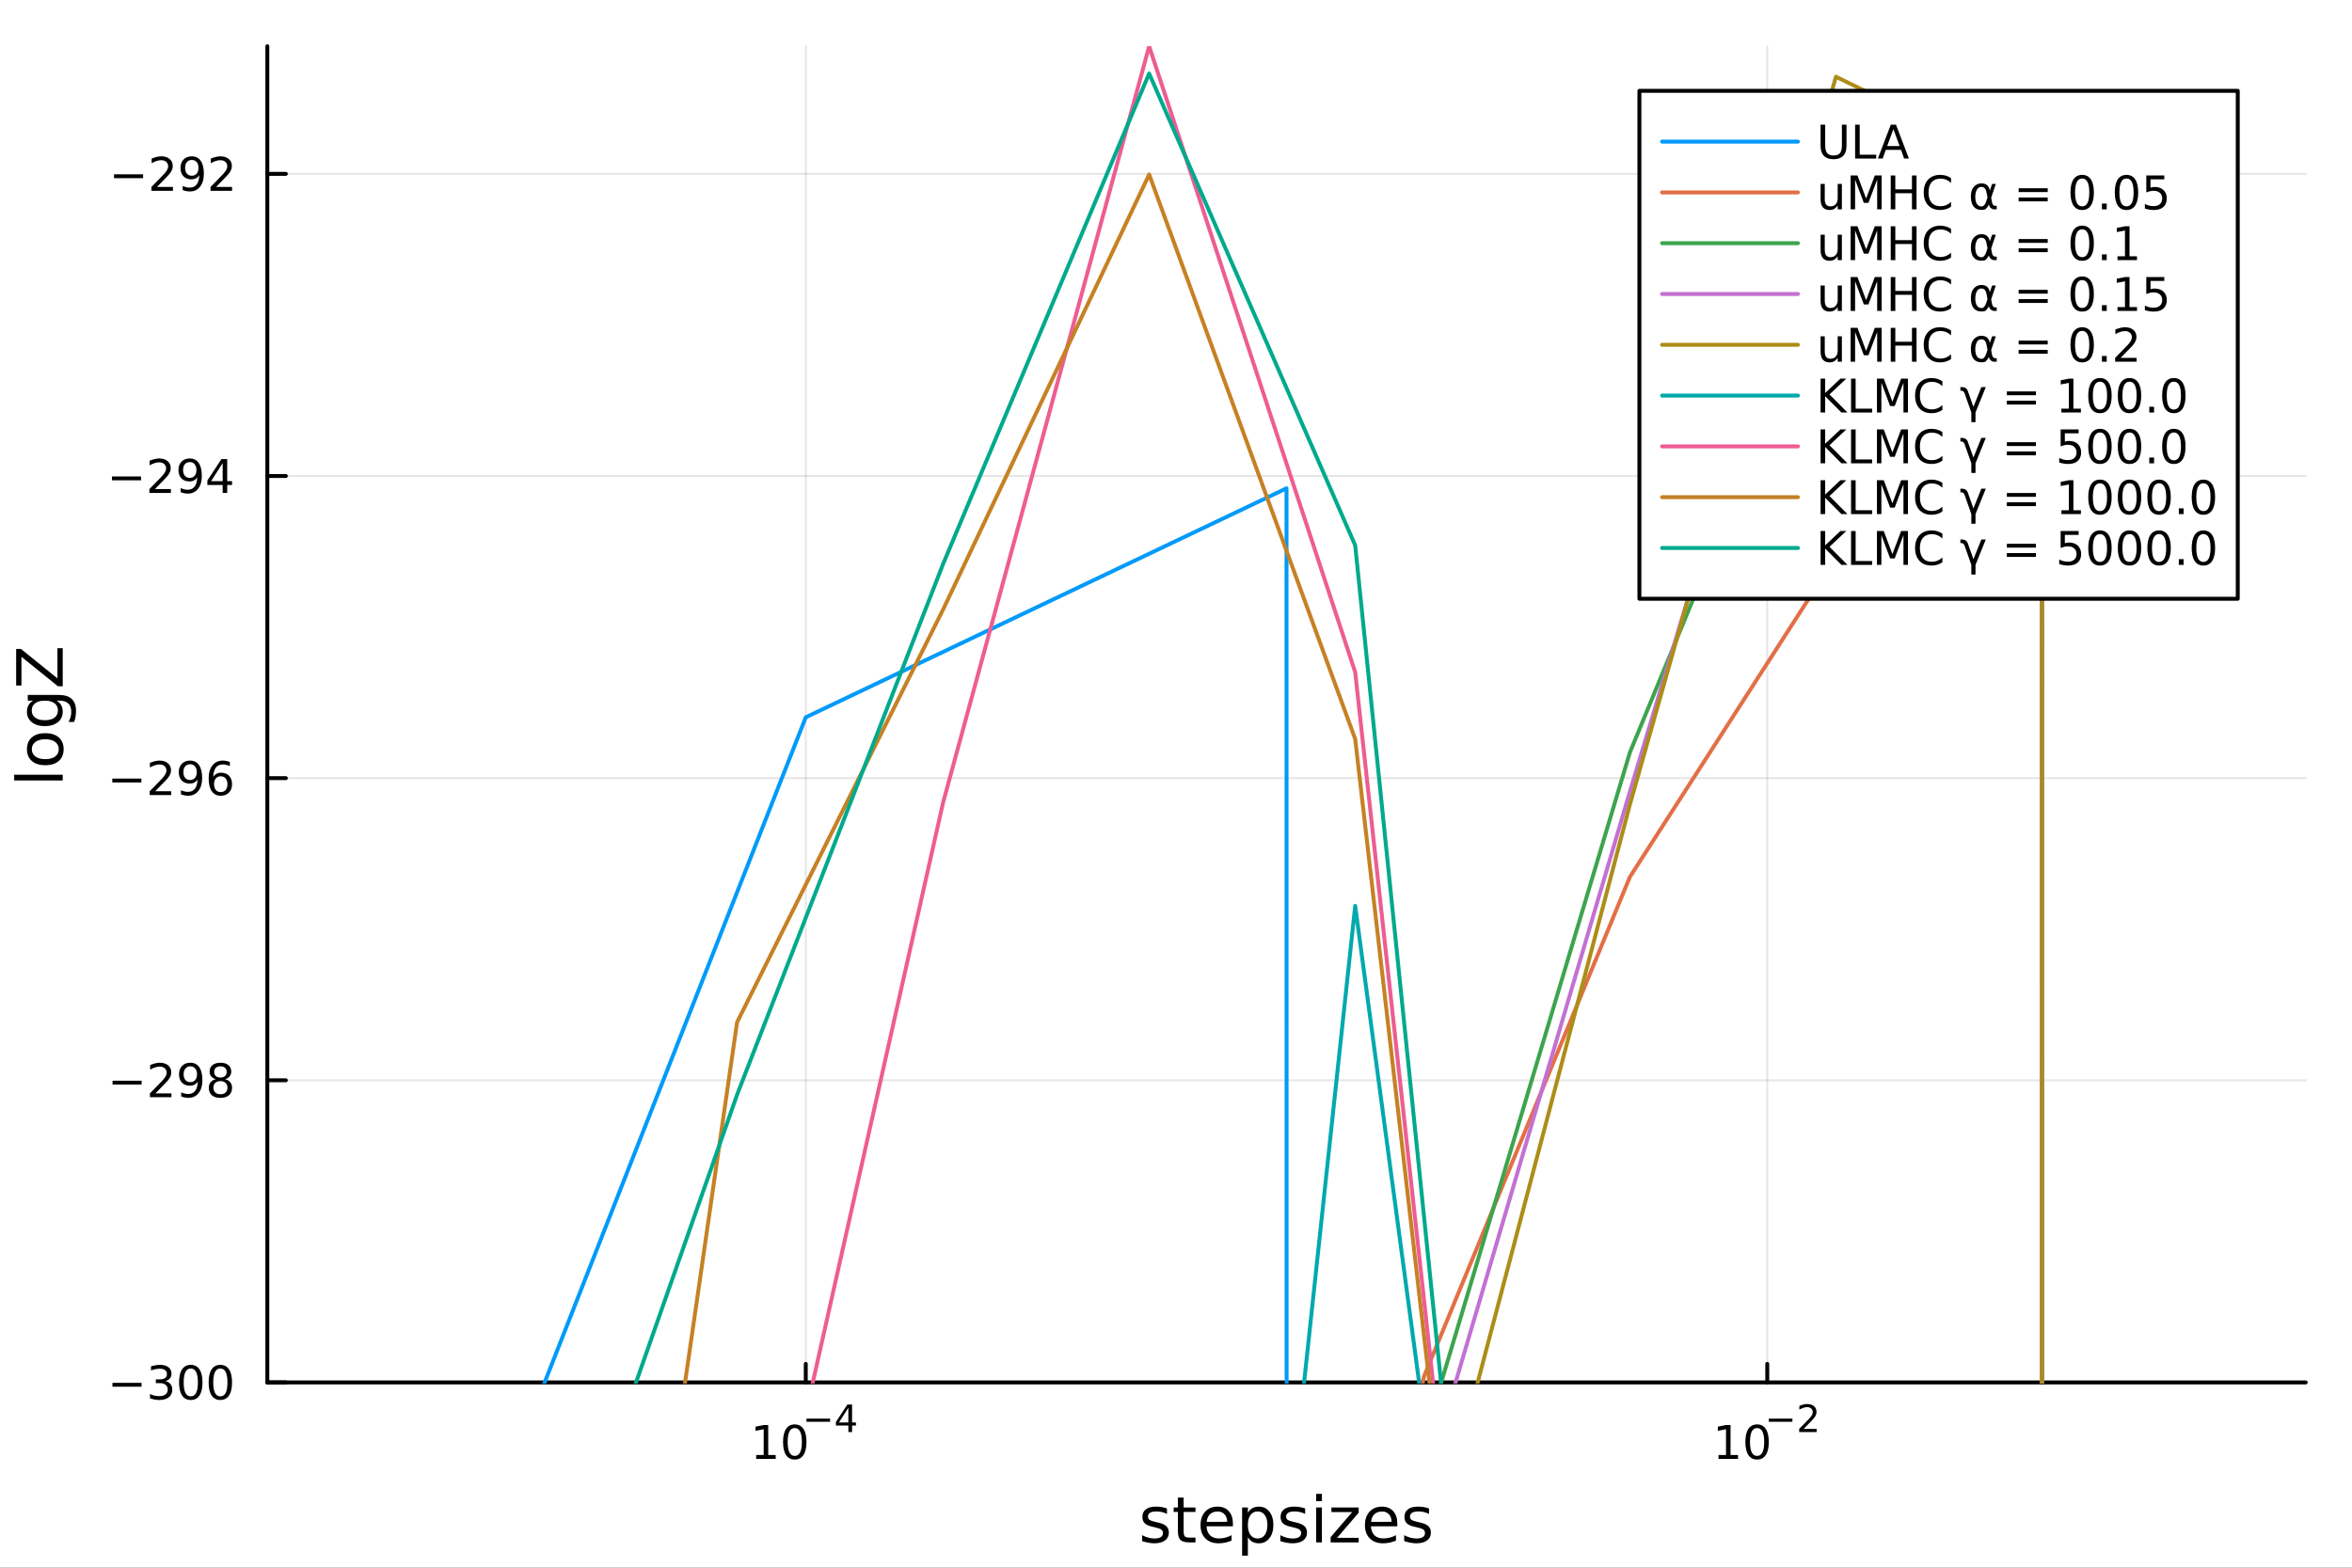 <?xml version="1.0" encoding="utf-8"?>
<svg xmlns="http://www.w3.org/2000/svg" xmlns:xlink="http://www.w3.org/1999/xlink" width="600" height="400" viewBox="0 0 2400 1600">
<rect x="0" y="0" width="2400" height="1600" fill="#333333" stroke="none"/>
<defs>
  <clipPath id="clip530">
    <rect x="0" y="0" width="2400" height="1600"/>
  </clipPath>
</defs>
<path clip-path="url(#clip530)" d="M0 1600 L2400 1600 L2400 0 L0 0  Z" fill="#ffffff" fill-rule="evenodd" fill-opacity="1"/>
<defs>
  <clipPath id="clip531">
    <rect x="480" y="0" width="1681" height="1600"/>
  </clipPath>
</defs>
<path clip-path="url(#clip530)" d="M272.783 1410.9 L2352.76 1410.9 L2352.76 47.244 L272.783 47.244  Z" fill="#ffffff" fill-rule="evenodd" fill-opacity="1"/>
<defs>
  <clipPath id="clip532">
    <rect x="272" y="47" width="2081" height="1365"/>
  </clipPath>
</defs>
<polyline clip-path="url(#clip532)" style="stroke:#000000; stroke-linecap:round; stroke-linejoin:round; stroke-width:2; stroke-opacity:0.1; fill:none" points="822.21,1410.9 822.21,47.244 "/>
<polyline clip-path="url(#clip532)" style="stroke:#000000; stroke-linecap:round; stroke-linejoin:round; stroke-width:2; stroke-opacity:0.1; fill:none" points="1803.33,1410.9 1803.33,47.244 "/>
<polyline clip-path="url(#clip532)" style="stroke:#000000; stroke-linecap:round; stroke-linejoin:round; stroke-width:2; stroke-opacity:0.1; fill:none" points="272.783,1410.9 2352.76,1410.9 "/>
<polyline clip-path="url(#clip532)" style="stroke:#000000; stroke-linecap:round; stroke-linejoin:round; stroke-width:2; stroke-opacity:0.1; fill:none" points="272.783,1102.54 2352.76,1102.54 "/>
<polyline clip-path="url(#clip532)" style="stroke:#000000; stroke-linecap:round; stroke-linejoin:round; stroke-width:2; stroke-opacity:0.1; fill:none" points="272.783,794.176 2352.76,794.176 "/>
<polyline clip-path="url(#clip532)" style="stroke:#000000; stroke-linecap:round; stroke-linejoin:round; stroke-width:2; stroke-opacity:0.1; fill:none" points="272.783,485.816 2352.76,485.816 "/>
<polyline clip-path="url(#clip532)" style="stroke:#000000; stroke-linecap:round; stroke-linejoin:round; stroke-width:2; stroke-opacity:0.1; fill:none" points="272.783,177.455 2352.76,177.455 "/>
<polyline clip-path="url(#clip530)" style="stroke:#000000; stroke-linecap:round; stroke-linejoin:round; stroke-width:4; stroke-opacity:1; fill:none" points="272.783,1410.9 2352.76,1410.9 "/>
<polyline clip-path="url(#clip530)" style="stroke:#000000; stroke-linecap:round; stroke-linejoin:round; stroke-width:4; stroke-opacity:1; fill:none" points="822.21,1410.9 822.21,1392 "/>
<polyline clip-path="url(#clip530)" style="stroke:#000000; stroke-linecap:round; stroke-linejoin:round; stroke-width:4; stroke-opacity:1; fill:none" points="1803.33,1410.9 1803.33,1392 "/>
<path clip-path="url(#clip530)" d="M771.629 1485.02 L779.268 1485.02 L779.268 1458.66 L770.958 1460.32 L770.958 1456.06 L779.221 1454.4 L783.897 1454.4 L783.897 1485.02 L791.536 1485.02 L791.536 1488.96 L771.629 1488.96 L771.629 1485.02 Z" fill="#000000" fill-rule="nonzero" fill-opacity="1" /><path clip-path="url(#clip530)" d="M810.981 1457.48 Q807.369 1457.48 805.541 1461.04 Q803.735 1464.58 803.735 1471.71 Q803.735 1478.82 805.541 1482.38 Q807.369 1485.92 810.981 1485.92 Q814.615 1485.92 816.42 1482.38 Q818.249 1478.82 818.249 1471.71 Q818.249 1464.58 816.42 1461.04 Q814.615 1457.48 810.981 1457.48 M810.981 1453.77 Q816.791 1453.77 819.846 1458.38 Q822.925 1462.96 822.925 1471.71 Q822.925 1480.44 819.846 1485.04 Q816.791 1489.63 810.981 1489.63 Q805.17 1489.63 802.092 1485.04 Q799.036 1480.44 799.036 1471.71 Q799.036 1462.96 802.092 1458.38 Q805.17 1453.77 810.981 1453.77 Z" fill="#000000" fill-rule="nonzero" fill-opacity="1" /><path clip-path="url(#clip530)" d="M822.925 1447.87 L847.037 1447.87 L847.037 1451.07 L822.925 1451.07 L822.925 1447.87 Z" fill="#000000" fill-rule="nonzero" fill-opacity="1" /><path clip-path="url(#clip530)" d="M865.675 1436.78 L856.083 1451.77 L865.675 1451.77 L865.675 1436.78 M864.678 1433.47 L869.455 1433.47 L869.455 1451.77 L873.461 1451.77 L873.461 1454.93 L869.455 1454.93 L869.455 1461.55 L865.675 1461.55 L865.675 1454.93 L852.999 1454.93 L852.999 1451.26 L864.678 1433.47 Z" fill="#000000" fill-rule="nonzero" fill-opacity="1" /><path clip-path="url(#clip530)" d="M1753.59 1485.02 L1761.23 1485.02 L1761.23 1458.66 L1752.92 1460.32 L1752.92 1456.06 L1761.19 1454.4 L1765.86 1454.4 L1765.86 1485.02 L1773.5 1485.02 L1773.5 1488.96 L1753.59 1488.96 L1753.59 1485.02 Z" fill="#000000" fill-rule="nonzero" fill-opacity="1" /><path clip-path="url(#clip530)" d="M1792.95 1457.48 Q1789.34 1457.48 1787.51 1461.04 Q1785.7 1464.58 1785.7 1471.71 Q1785.7 1478.82 1787.51 1482.38 Q1789.34 1485.92 1792.95 1485.92 Q1796.58 1485.92 1798.39 1482.38 Q1800.21 1478.82 1800.21 1471.71 Q1800.21 1464.58 1798.39 1461.04 Q1796.58 1457.48 1792.95 1457.48 M1792.95 1453.77 Q1798.76 1453.77 1801.81 1458.38 Q1804.89 1462.96 1804.89 1471.71 Q1804.89 1480.44 1801.81 1485.04 Q1798.76 1489.63 1792.95 1489.63 Q1787.14 1489.63 1784.06 1485.04 Q1781 1480.44 1781 1471.71 Q1781 1462.96 1784.06 1458.38 Q1787.14 1453.77 1792.95 1453.77 Z" fill="#000000" fill-rule="nonzero" fill-opacity="1" /><path clip-path="url(#clip530)" d="M1804.89 1447.87 L1829 1447.87 L1829 1451.07 L1804.89 1451.07 L1804.89 1447.87 Z" fill="#000000" fill-rule="nonzero" fill-opacity="1" /><path clip-path="url(#clip530)" d="M1840.48 1458.35 L1853.73 1458.35 L1853.73 1461.55 L1835.9 1461.55 L1835.9 1458.35 Q1838.07 1456.11 1841.79 1452.35 Q1845.53 1448.57 1846.49 1447.48 Q1848.32 1445.43 1849.03 1444.02 Q1849.77 1442.59 1849.77 1441.22 Q1849.77 1438.98 1848.19 1437.57 Q1846.63 1436.16 1844.1 1436.16 Q1842.32 1436.16 1840.32 1436.78 Q1838.35 1437.4 1836.09 1438.66 L1836.09 1434.82 Q1838.39 1433.9 1840.38 1433.43 Q1842.37 1432.96 1844.03 1432.96 Q1848.39 1432.96 1850.99 1435.14 Q1853.58 1437.32 1853.58 1440.97 Q1853.58 1442.7 1852.93 1444.26 Q1852.29 1445.8 1850.57 1447.91 Q1850.1 1448.46 1847.58 1451.07 Q1845.06 1453.67 1840.48 1458.35 Z" fill="#000000" fill-rule="nonzero" fill-opacity="1" /><path clip-path="url(#clip530)" d="M1190.79 1539.59 L1190.79 1545.13 Q1188.3 1543.85 1185.63 1543.22 Q1182.96 1542.58 1180.09 1542.58 Q1175.73 1542.58 1173.54 1543.92 Q1171.37 1545.25 1171.37 1547.93 Q1171.37 1549.96 1172.93 1551.14 Q1174.49 1552.29 1179.2 1553.34 L1181.21 1553.78 Q1187.44 1555.12 1190.05 1557.57 Q1192.7 1559.99 1192.7 1564.35 Q1192.7 1569.32 1188.75 1572.21 Q1184.83 1575.11 1177.96 1575.11 Q1175.09 1575.11 1171.98 1574.54 Q1168.89 1573.99 1165.45 1572.88 L1165.45 1566.83 Q1168.7 1568.52 1171.85 1569.38 Q1175 1570.21 1178.09 1570.21 Q1182.22 1570.21 1184.45 1568.81 Q1186.68 1567.37 1186.68 1564.8 Q1186.68 1562.41 1185.06 1561.14 Q1183.47 1559.86 1178.02 1558.68 L1175.99 1558.21 Q1170.54 1557.06 1168.12 1554.71 Q1165.71 1552.32 1165.71 1548.18 Q1165.71 1543.15 1169.27 1540.42 Q1172.84 1537.68 1179.39 1537.68 Q1182.64 1537.68 1185.5 1538.16 Q1188.37 1538.63 1190.79 1539.59 Z" fill="#000000" fill-rule="nonzero" fill-opacity="1" /><path clip-path="url(#clip530)" d="M1207.81 1528.42 L1207.81 1538.54 L1219.88 1538.54 L1219.88 1543.09 L1207.81 1543.09 L1207.81 1562.44 Q1207.81 1566.8 1208.99 1568.04 Q1210.2 1569.28 1213.86 1569.28 L1219.88 1569.28 L1219.88 1574.19 L1213.86 1574.19 Q1207.08 1574.19 1204.5 1571.67 Q1201.93 1569.12 1201.93 1562.44 L1201.93 1543.09 L1197.63 1543.09 L1197.63 1538.54 L1201.93 1538.54 L1201.93 1528.42 L1207.81 1528.42 Z" fill="#000000" fill-rule="nonzero" fill-opacity="1" /><path clip-path="url(#clip530)" d="M1258.07 1554.9 L1258.07 1557.76 L1231.15 1557.76 Q1231.53 1563.81 1234.77 1566.99 Q1238.05 1570.14 1243.88 1570.14 Q1247.25 1570.14 1250.4 1569.32 Q1253.58 1568.49 1256.7 1566.83 L1256.7 1572.37 Q1253.55 1573.71 1250.24 1574.41 Q1246.93 1575.11 1243.53 1575.11 Q1235 1575.11 1230 1570.14 Q1225.03 1565.18 1225.03 1556.71 Q1225.03 1547.96 1229.74 1542.83 Q1234.49 1537.68 1242.51 1537.68 Q1249.7 1537.68 1253.87 1542.33 Q1258.07 1546.94 1258.07 1554.9 M1252.22 1553.18 Q1252.15 1548.37 1249.51 1545.51 Q1246.9 1542.64 1242.57 1542.64 Q1237.67 1542.64 1234.71 1545.41 Q1231.78 1548.18 1231.34 1553.21 L1252.22 1553.18 Z" fill="#000000" fill-rule="nonzero" fill-opacity="1" /><path clip-path="url(#clip530)" d="M1273.35 1568.84 L1273.35 1587.74 L1267.46 1587.74 L1267.46 1538.54 L1273.35 1538.54 L1273.35 1543.95 Q1275.2 1540.77 1278 1539.24 Q1280.83 1537.68 1284.74 1537.68 Q1291.24 1537.68 1295.28 1542.83 Q1299.35 1547.99 1299.35 1556.39 Q1299.35 1564.8 1295.28 1569.95 Q1291.24 1575.11 1284.74 1575.11 Q1280.83 1575.11 1278 1573.58 Q1275.2 1572.02 1273.35 1568.84 M1293.27 1556.39 Q1293.27 1549.93 1290.6 1546.27 Q1287.96 1542.58 1283.31 1542.58 Q1278.67 1542.58 1275.99 1546.27 Q1273.35 1549.93 1273.35 1556.39 Q1273.35 1562.85 1275.99 1566.55 Q1278.67 1570.21 1283.31 1570.21 Q1287.96 1570.21 1290.6 1566.55 Q1293.27 1562.85 1293.27 1556.39 Z" fill="#000000" fill-rule="nonzero" fill-opacity="1" /><path clip-path="url(#clip530)" d="M1331.79 1539.59 L1331.79 1545.13 Q1329.3 1543.85 1326.63 1543.22 Q1323.96 1542.58 1321.09 1542.58 Q1316.73 1542.58 1314.54 1543.92 Q1312.37 1545.25 1312.37 1547.93 Q1312.37 1549.96 1313.93 1551.14 Q1315.49 1552.29 1320.2 1553.34 L1322.21 1553.78 Q1328.44 1555.12 1331.05 1557.57 Q1333.7 1559.99 1333.7 1564.35 Q1333.7 1569.32 1329.75 1572.21 Q1325.83 1575.11 1318.96 1575.11 Q1316.1 1575.11 1312.98 1574.54 Q1309.89 1573.99 1306.45 1572.88 L1306.45 1566.83 Q1309.7 1568.52 1312.85 1569.38 Q1316 1570.21 1319.09 1570.21 Q1323.22 1570.21 1325.45 1568.81 Q1327.68 1567.37 1327.68 1564.8 Q1327.68 1562.41 1326.06 1561.14 Q1324.47 1559.86 1319.02 1558.68 L1316.99 1558.21 Q1311.54 1557.06 1309.12 1554.71 Q1306.71 1552.32 1306.71 1548.18 Q1306.71 1543.15 1310.27 1540.42 Q1313.84 1537.68 1320.39 1537.68 Q1323.64 1537.68 1326.5 1538.16 Q1329.37 1538.63 1331.79 1539.59 Z" fill="#000000" fill-rule="nonzero" fill-opacity="1" /><path clip-path="url(#clip530)" d="M1343.02 1538.54 L1348.88 1538.54 L1348.88 1574.19 L1343.02 1574.19 L1343.02 1538.54 M1343.02 1524.66 L1348.88 1524.66 L1348.88 1532.08 L1343.02 1532.08 L1343.02 1524.66 Z" fill="#000000" fill-rule="nonzero" fill-opacity="1" /><path clip-path="url(#clip530)" d="M1358.59 1538.54 L1386.4 1538.54 L1386.4 1543.88 L1364.38 1569.51 L1386.4 1569.51 L1386.4 1574.19 L1357.79 1574.19 L1357.79 1568.84 L1379.82 1543.22 L1358.59 1543.22 L1358.59 1538.54 Z" fill="#000000" fill-rule="nonzero" fill-opacity="1" /><path clip-path="url(#clip530)" d="M1425.84 1554.9 L1425.84 1557.76 L1398.91 1557.76 Q1399.3 1563.81 1402.54 1566.99 Q1405.82 1570.14 1411.64 1570.14 Q1415.02 1570.14 1418.17 1569.32 Q1421.35 1568.49 1424.47 1566.83 L1424.47 1572.37 Q1421.32 1573.71 1418.01 1574.41 Q1414.7 1575.11 1411.29 1575.11 Q1402.76 1575.11 1397.77 1570.14 Q1392.8 1565.18 1392.8 1556.71 Q1392.8 1547.96 1397.51 1542.83 Q1402.26 1537.68 1410.28 1537.68 Q1417.47 1537.68 1421.64 1542.33 Q1425.84 1546.94 1425.84 1554.9 M1419.98 1553.18 Q1419.92 1548.37 1417.28 1545.51 Q1414.67 1542.64 1410.34 1542.64 Q1405.44 1542.64 1402.48 1545.41 Q1399.55 1548.18 1399.1 1553.21 L1419.98 1553.18 Z" fill="#000000" fill-rule="nonzero" fill-opacity="1" /><path clip-path="url(#clip530)" d="M1458.18 1539.59 L1458.18 1545.13 Q1455.7 1543.85 1453.02 1543.22 Q1450.35 1542.58 1447.48 1542.58 Q1443.12 1542.58 1440.93 1543.92 Q1438.76 1545.25 1438.76 1547.93 Q1438.76 1549.96 1440.32 1551.14 Q1441.88 1552.29 1446.59 1553.34 L1448.6 1553.78 Q1454.84 1555.12 1457.45 1557.57 Q1460.09 1559.99 1460.09 1564.35 Q1460.09 1569.32 1456.14 1572.21 Q1452.23 1575.11 1445.35 1575.11 Q1442.49 1575.11 1439.37 1574.54 Q1436.28 1573.99 1432.84 1572.88 L1432.84 1566.83 Q1436.09 1568.52 1439.24 1569.38 Q1442.39 1570.21 1445.48 1570.21 Q1449.62 1570.21 1451.84 1568.81 Q1454.07 1567.37 1454.07 1564.8 Q1454.07 1562.41 1452.45 1561.14 Q1450.86 1559.86 1445.41 1558.68 L1443.38 1558.21 Q1437.93 1557.06 1435.52 1554.71 Q1433.1 1552.32 1433.1 1548.18 Q1433.1 1543.15 1436.66 1540.42 Q1440.23 1537.68 1446.78 1537.68 Q1450.03 1537.68 1452.89 1538.16 Q1455.76 1538.63 1458.18 1539.59 Z" fill="#000000" fill-rule="nonzero" fill-opacity="1" /><polyline clip-path="url(#clip530)" style="stroke:#000000; stroke-linecap:round; stroke-linejoin:round; stroke-width:4; stroke-opacity:1; fill:none" points="272.783,1410.9 272.783,47.244 "/>
<polyline clip-path="url(#clip530)" style="stroke:#000000; stroke-linecap:round; stroke-linejoin:round; stroke-width:4; stroke-opacity:1; fill:none" points="272.783,1410.9 291.68,1410.9 "/>
<polyline clip-path="url(#clip530)" style="stroke:#000000; stroke-linecap:round; stroke-linejoin:round; stroke-width:4; stroke-opacity:1; fill:none" points="272.783,1102.54 291.68,1102.54 "/>
<polyline clip-path="url(#clip530)" style="stroke:#000000; stroke-linecap:round; stroke-linejoin:round; stroke-width:4; stroke-opacity:1; fill:none" points="272.783,794.176 291.68,794.176 "/>
<polyline clip-path="url(#clip530)" style="stroke:#000000; stroke-linecap:round; stroke-linejoin:round; stroke-width:4; stroke-opacity:1; fill:none" points="272.783,485.816 291.68,485.816 "/>
<polyline clip-path="url(#clip530)" style="stroke:#000000; stroke-linecap:round; stroke-linejoin:round; stroke-width:4; stroke-opacity:1; fill:none" points="272.783,177.455 291.68,177.455 "/>
<path clip-path="url(#clip530)" d="M114.746 1411.35 L144.422 1411.35 L144.422 1415.28 L114.746 1415.28 L114.746 1411.35 Z" fill="#000000" fill-rule="nonzero" fill-opacity="1" /><path clip-path="url(#clip530)" d="M168.681 1409.54 Q172.038 1410.26 173.913 1412.53 Q175.811 1414.8 175.811 1418.13 Q175.811 1423.25 172.292 1426.05 Q168.774 1428.85 162.292 1428.85 Q160.116 1428.85 157.802 1428.41 Q155.51 1427.99 153.056 1427.13 L153.056 1422.62 Q155.001 1423.76 157.315 1424.33 Q159.63 1424.91 162.153 1424.91 Q166.552 1424.91 168.843 1423.18 Q171.158 1421.44 171.158 1418.13 Q171.158 1415.07 169.005 1413.36 Q166.876 1411.63 163.056 1411.63 L159.028 1411.63 L159.028 1407.78 L163.241 1407.78 Q166.69 1407.78 168.519 1406.42 Q170.348 1405.03 170.348 1402.44 Q170.348 1399.77 168.45 1398.36 Q166.575 1396.93 163.056 1396.93 Q161.135 1396.93 158.936 1397.34 Q156.737 1397.76 154.098 1398.64 L154.098 1394.47 Q156.76 1393.73 159.075 1393.36 Q161.413 1392.99 163.473 1392.99 Q168.797 1392.99 171.899 1395.42 Q175.001 1397.83 175.001 1401.95 Q175.001 1404.82 173.357 1406.81 Q171.714 1408.78 168.681 1409.54 Z" fill="#000000" fill-rule="nonzero" fill-opacity="1" /><path clip-path="url(#clip530)" d="M194.676 1396.7 Q191.065 1396.7 189.237 1400.26 Q187.431 1403.8 187.431 1410.93 Q187.431 1418.04 189.237 1421.6 Q191.065 1425.14 194.676 1425.14 Q198.311 1425.14 200.116 1421.6 Q201.945 1418.04 201.945 1410.93 Q201.945 1403.8 200.116 1400.26 Q198.311 1396.7 194.676 1396.7 M194.676 1392.99 Q200.487 1392.99 203.542 1397.6 Q206.621 1402.18 206.621 1410.93 Q206.621 1419.66 203.542 1424.26 Q200.487 1428.85 194.676 1428.85 Q188.866 1428.85 185.788 1424.26 Q182.732 1419.66 182.732 1410.93 Q182.732 1402.18 185.788 1397.6 Q188.866 1392.99 194.676 1392.99 Z" fill="#000000" fill-rule="nonzero" fill-opacity="1" /><path clip-path="url(#clip530)" d="M224.838 1396.7 Q221.227 1396.7 219.398 1400.26 Q217.593 1403.8 217.593 1410.93 Q217.593 1418.04 219.398 1421.6 Q221.227 1425.14 224.838 1425.14 Q228.473 1425.14 230.278 1421.6 Q232.107 1418.04 232.107 1410.93 Q232.107 1403.8 230.278 1400.26 Q228.473 1396.7 224.838 1396.7 M224.838 1392.99 Q230.648 1392.99 233.704 1397.6 Q236.783 1402.18 236.783 1410.93 Q236.783 1419.66 233.704 1424.26 Q230.648 1428.85 224.838 1428.85 Q219.028 1428.85 215.949 1424.26 Q212.894 1419.66 212.894 1410.93 Q212.894 1402.18 215.949 1397.6 Q219.028 1392.99 224.838 1392.99 Z" fill="#000000" fill-rule="nonzero" fill-opacity="1" /><path clip-path="url(#clip530)" d="M114.839 1102.99 L144.515 1102.99 L144.515 1106.92 L114.839 1106.92 L114.839 1102.99 Z" fill="#000000" fill-rule="nonzero" fill-opacity="1" /><path clip-path="url(#clip530)" d="M158.635 1115.88 L174.954 1115.88 L174.954 1119.82 L153.01 1119.82 L153.01 1115.88 Q155.672 1113.13 160.255 1108.5 Q164.862 1103.84 166.042 1102.5 Q168.288 1099.98 169.167 1098.24 Q170.07 1096.48 170.07 1094.79 Q170.07 1092.04 168.126 1090.3 Q166.204 1088.57 163.102 1088.57 Q160.903 1088.57 158.45 1089.33 Q156.019 1090.09 153.241 1091.65 L153.241 1086.92 Q156.065 1085.79 158.519 1085.21 Q160.973 1084.63 163.01 1084.63 Q168.38 1084.63 171.575 1087.32 Q174.769 1090 174.769 1094.49 Q174.769 1096.62 173.959 1098.54 Q173.172 1100.44 171.065 1103.03 Q170.487 1103.71 167.385 1106.92 Q164.283 1110.12 158.635 1115.88 Z" fill="#000000" fill-rule="nonzero" fill-opacity="1" /><path clip-path="url(#clip530)" d="M184.908 1119.1 L184.908 1114.84 Q186.667 1115.67 188.473 1116.11 Q190.278 1116.55 192.014 1116.55 Q196.644 1116.55 199.075 1113.45 Q201.528 1110.33 201.875 1103.98 Q200.533 1105.97 198.473 1107.04 Q196.412 1108.1 193.913 1108.1 Q188.727 1108.1 185.695 1104.98 Q182.686 1101.83 182.686 1096.39 Q182.686 1091.07 185.834 1087.85 Q188.982 1084.63 194.213 1084.63 Q200.209 1084.63 203.357 1089.24 Q206.528 1093.82 206.528 1102.57 Q206.528 1110.74 202.639 1115.63 Q198.774 1120.49 192.223 1120.49 Q190.463 1120.49 188.658 1120.14 Q186.852 1119.79 184.908 1119.1 M194.213 1104.45 Q197.362 1104.45 199.19 1102.29 Q201.042 1100.14 201.042 1096.39 Q201.042 1092.66 199.19 1090.51 Q197.362 1088.33 194.213 1088.33 Q191.065 1088.33 189.213 1090.51 Q187.385 1092.66 187.385 1096.39 Q187.385 1100.14 189.213 1102.29 Q191.065 1104.45 194.213 1104.45 Z" fill="#000000" fill-rule="nonzero" fill-opacity="1" /><path clip-path="url(#clip530)" d="M224.931 1103.4 Q221.598 1103.4 219.676 1105.19 Q217.778 1106.97 217.778 1110.09 Q217.778 1113.22 219.676 1115 Q221.598 1116.78 224.931 1116.78 Q228.264 1116.78 230.185 1115 Q232.107 1113.2 232.107 1110.09 Q232.107 1106.97 230.185 1105.19 Q228.287 1103.4 224.931 1103.4 M220.255 1101.41 Q217.246 1100.67 215.556 1098.61 Q213.889 1096.55 213.889 1093.59 Q213.889 1089.45 216.829 1087.04 Q219.792 1084.63 224.931 1084.63 Q230.093 1084.63 233.033 1087.04 Q235.972 1089.45 235.972 1093.59 Q235.972 1096.55 234.283 1098.61 Q232.616 1100.67 229.63 1101.41 Q233.01 1102.2 234.885 1104.49 Q236.783 1106.78 236.783 1110.09 Q236.783 1115.12 233.704 1117.8 Q230.648 1120.49 224.931 1120.49 Q219.213 1120.49 216.135 1117.8 Q213.079 1115.12 213.079 1110.09 Q213.079 1106.78 214.977 1104.49 Q216.875 1102.2 220.255 1101.41 M218.542 1094.03 Q218.542 1096.71 220.209 1098.22 Q221.898 1099.72 224.931 1099.72 Q227.94 1099.72 229.63 1098.22 Q231.343 1096.71 231.343 1094.03 Q231.343 1091.34 229.63 1089.84 Q227.94 1088.33 224.931 1088.33 Q221.898 1088.33 220.209 1089.84 Q218.542 1091.34 218.542 1094.03 Z" fill="#000000" fill-rule="nonzero" fill-opacity="1" /><path clip-path="url(#clip530)" d="M114.584 794.627 L144.26 794.627 L144.26 798.562 L114.584 798.562 L114.584 794.627 Z" fill="#000000" fill-rule="nonzero" fill-opacity="1" /><path clip-path="url(#clip530)" d="M158.38 807.521 L174.7 807.521 L174.7 811.456 L152.755 811.456 L152.755 807.521 Q155.417 804.766 160.001 800.137 Q164.607 795.484 165.788 794.141 Q168.033 791.618 168.913 789.882 Q169.815 788.123 169.815 786.433 Q169.815 783.678 167.871 781.942 Q165.95 780.206 162.848 780.206 Q160.649 780.206 158.195 780.97 Q155.765 781.734 152.987 783.285 L152.987 778.563 Q155.811 777.428 158.265 776.85 Q160.718 776.271 162.755 776.271 Q168.126 776.271 171.32 778.956 Q174.514 781.641 174.514 786.132 Q174.514 788.262 173.704 790.183 Q172.917 792.081 170.811 794.674 Q170.232 795.345 167.13 798.562 Q164.028 801.757 158.38 807.521 Z" fill="#000000" fill-rule="nonzero" fill-opacity="1" /><path clip-path="url(#clip530)" d="M184.653 810.738 L184.653 806.479 Q186.413 807.312 188.218 807.752 Q190.024 808.192 191.76 808.192 Q196.389 808.192 198.82 805.09 Q201.274 801.965 201.621 795.623 Q200.278 797.613 198.218 798.678 Q196.158 799.743 193.658 799.743 Q188.473 799.743 185.44 796.618 Q182.431 793.47 182.431 788.03 Q182.431 782.706 185.579 779.488 Q188.727 776.271 193.959 776.271 Q199.954 776.271 203.102 780.877 Q206.274 785.461 206.274 794.211 Q206.274 802.382 202.385 807.266 Q198.519 812.127 191.968 812.127 Q190.209 812.127 188.403 811.78 Q186.598 811.433 184.653 810.738 M193.959 796.086 Q197.107 796.086 198.936 793.933 Q200.787 791.78 200.787 788.03 Q200.787 784.303 198.936 782.151 Q197.107 779.975 193.959 779.975 Q190.811 779.975 188.959 782.151 Q187.13 784.303 187.13 788.03 Q187.13 791.78 188.959 793.933 Q190.811 796.086 193.959 796.086 Z" fill="#000000" fill-rule="nonzero" fill-opacity="1" /><path clip-path="url(#clip530)" d="M225.255 792.312 Q222.107 792.312 220.255 794.465 Q218.426 796.618 218.426 800.368 Q218.426 804.095 220.255 806.271 Q222.107 808.424 225.255 808.424 Q228.403 808.424 230.232 806.271 Q232.084 804.095 232.084 800.368 Q232.084 796.618 230.232 794.465 Q228.403 792.312 225.255 792.312 M234.537 777.66 L234.537 781.919 Q232.778 781.086 230.972 780.646 Q229.19 780.206 227.431 780.206 Q222.801 780.206 220.348 783.331 Q217.917 786.456 217.57 792.775 Q218.936 790.762 220.996 789.697 Q223.056 788.609 225.533 788.609 Q230.741 788.609 233.75 791.78 Q236.783 794.928 236.783 800.368 Q236.783 805.692 233.635 808.91 Q230.486 812.127 225.255 812.127 Q219.26 812.127 216.088 807.544 Q212.917 802.937 212.917 794.211 Q212.917 786.016 216.806 781.155 Q220.695 776.271 227.246 776.271 Q229.005 776.271 230.787 776.618 Q232.593 776.965 234.537 777.66 Z" fill="#000000" fill-rule="nonzero" fill-opacity="1" /><path clip-path="url(#clip530)" d="M114.26 486.267 L143.936 486.267 L143.936 490.202 L114.26 490.202 L114.26 486.267 Z" fill="#000000" fill-rule="nonzero" fill-opacity="1" /><path clip-path="url(#clip530)" d="M158.056 499.16 L174.376 499.16 L174.376 503.096 L152.431 503.096 L152.431 499.16 Q155.093 496.406 159.677 491.776 Q164.283 487.123 165.464 485.781 Q167.709 483.258 168.589 481.522 Q169.491 479.762 169.491 478.073 Q169.491 475.318 167.547 473.582 Q165.626 471.846 162.524 471.846 Q160.325 471.846 157.871 472.61 Q155.44 473.373 152.663 474.924 L152.663 470.202 Q155.487 469.068 157.94 468.489 Q160.394 467.911 162.431 467.911 Q167.802 467.911 170.996 470.596 Q174.19 473.281 174.19 477.772 Q174.19 479.901 173.38 481.822 Q172.593 483.721 170.487 486.313 Q169.908 486.985 166.806 490.202 Q163.704 493.397 158.056 499.16 Z" fill="#000000" fill-rule="nonzero" fill-opacity="1" /><path clip-path="url(#clip530)" d="M184.329 502.378 L184.329 498.119 Q186.088 498.952 187.894 499.392 Q189.7 499.832 191.436 499.832 Q196.065 499.832 198.496 496.73 Q200.95 493.605 201.297 487.262 Q199.954 489.253 197.894 490.318 Q195.834 491.383 193.334 491.383 Q188.149 491.383 185.116 488.258 Q182.107 485.11 182.107 479.67 Q182.107 474.346 185.255 471.128 Q188.403 467.911 193.635 467.911 Q199.63 467.911 202.778 472.517 Q205.949 477.1 205.949 485.85 Q205.949 494.022 202.061 498.906 Q198.195 503.767 191.644 503.767 Q189.885 503.767 188.079 503.42 Q186.274 503.072 184.329 502.378 M193.635 487.725 Q196.783 487.725 198.612 485.572 Q200.463 483.42 200.463 479.67 Q200.463 475.943 198.612 473.79 Q196.783 471.614 193.635 471.614 Q190.487 471.614 188.635 473.79 Q186.806 475.943 186.806 479.67 Q186.806 483.42 188.635 485.572 Q190.487 487.725 193.635 487.725 Z" fill="#000000" fill-rule="nonzero" fill-opacity="1" /><path clip-path="url(#clip530)" d="M227.199 472.61 L215.394 491.059 L227.199 491.059 L227.199 472.61 M225.973 468.536 L231.852 468.536 L231.852 491.059 L236.783 491.059 L236.783 494.947 L231.852 494.947 L231.852 503.096 L227.199 503.096 L227.199 494.947 L211.598 494.947 L211.598 490.434 L225.973 468.536 Z" fill="#000000" fill-rule="nonzero" fill-opacity="1" /><path clip-path="url(#clip530)" d="M116.343 177.907 L146.019 177.907 L146.019 181.842 L116.343 181.842 L116.343 177.907 Z" fill="#000000" fill-rule="nonzero" fill-opacity="1" /><path clip-path="url(#clip530)" d="M160.14 190.8 L176.459 190.8 L176.459 194.735 L154.515 194.735 L154.515 190.8 Q157.177 188.045 161.76 183.416 Q166.366 178.763 167.547 177.42 Q169.792 174.897 170.672 173.161 Q171.575 171.402 171.575 169.712 Q171.575 166.958 169.63 165.221 Q167.709 163.485 164.607 163.485 Q162.408 163.485 159.954 164.249 Q157.524 165.013 154.746 166.564 L154.746 161.842 Q157.57 160.708 160.024 160.129 Q162.477 159.55 164.515 159.55 Q169.885 159.55 173.079 162.235 Q176.274 164.921 176.274 169.411 Q176.274 171.541 175.464 173.462 Q174.677 175.36 172.57 177.953 Q171.991 178.624 168.889 181.842 Q165.788 185.036 160.14 190.8 Z" fill="#000000" fill-rule="nonzero" fill-opacity="1" /><path clip-path="url(#clip530)" d="M186.413 194.018 L186.413 189.758 Q188.172 190.592 189.977 191.031 Q191.783 191.471 193.519 191.471 Q198.149 191.471 200.579 188.369 Q203.033 185.244 203.38 178.902 Q202.037 180.893 199.977 181.957 Q197.917 183.022 195.417 183.022 Q190.232 183.022 187.2 179.897 Q184.19 176.749 184.19 171.309 Q184.19 165.985 187.338 162.768 Q190.487 159.55 195.718 159.55 Q201.713 159.55 204.862 164.157 Q208.033 168.74 208.033 177.49 Q208.033 185.661 204.144 190.545 Q200.278 195.406 193.727 195.406 Q191.968 195.406 190.163 195.059 Q188.357 194.712 186.413 194.018 M195.718 179.365 Q198.866 179.365 200.695 177.212 Q202.547 175.059 202.547 171.309 Q202.547 167.583 200.695 165.43 Q198.866 163.254 195.718 163.254 Q192.57 163.254 190.718 165.43 Q188.889 167.583 188.889 171.309 Q188.889 175.059 190.718 177.212 Q192.57 179.365 195.718 179.365 Z" fill="#000000" fill-rule="nonzero" fill-opacity="1" /><path clip-path="url(#clip530)" d="M220.463 190.8 L236.783 190.8 L236.783 194.735 L214.838 194.735 L214.838 190.8 Q217.5 188.045 222.084 183.416 Q226.69 178.763 227.871 177.42 Q230.116 174.897 230.996 173.161 Q231.898 171.402 231.898 169.712 Q231.898 166.958 229.954 165.221 Q228.033 163.485 224.931 163.485 Q222.732 163.485 220.278 164.249 Q217.848 165.013 215.07 166.564 L215.07 161.842 Q217.894 160.708 220.348 160.129 Q222.801 159.55 224.838 159.55 Q230.209 159.55 233.403 162.235 Q236.597 164.921 236.597 169.411 Q236.597 171.541 235.787 173.462 Q235 175.36 232.894 177.953 Q232.315 178.624 229.213 181.842 Q226.111 185.036 220.463 190.8 Z" fill="#000000" fill-rule="nonzero" fill-opacity="1" /><path clip-path="url(#clip530)" d="M14.479 796.547 L14.479 790.69 L64.004 790.69 L64.004 796.547 L14.479 796.547 Z" fill="#000000" fill-rule="nonzero" fill-opacity="1" /><path clip-path="url(#clip530)" d="M32.462 764.623 Q32.462 769.333 36.154 772.071 Q39.815 774.808 46.212 774.808 Q52.609 774.808 56.302 772.103 Q59.962 769.365 59.962 764.623 Q59.962 759.944 56.27 757.207 Q52.578 754.47 46.212 754.47 Q39.878 754.47 36.186 757.207 Q32.462 759.944 32.462 764.623 M27.497 764.623 Q27.497 756.984 32.462 752.623 Q37.427 748.263 46.212 748.263 Q54.965 748.263 59.962 752.623 Q64.927 756.984 64.927 764.623 Q64.927 772.294 59.962 776.654 Q54.965 780.983 46.212 780.983 Q37.427 780.983 32.462 776.654 Q27.497 772.294 27.497 764.623 Z" fill="#000000" fill-rule="nonzero" fill-opacity="1" /><path clip-path="url(#clip530)" d="M45.766 715.098 Q39.401 715.098 35.9 717.739 Q32.398 720.349 32.398 725.092 Q32.398 729.802 35.9 732.444 Q39.401 735.054 45.766 735.054 Q52.1 735.054 55.601 732.444 Q59.103 729.802 59.103 725.092 Q59.103 720.349 55.601 717.739 Q52.1 715.098 45.766 715.098 M59.58 709.241 Q68.683 709.241 73.107 713.283 Q77.563 717.326 77.563 725.665 Q77.563 728.752 77.086 731.489 Q76.64 734.227 75.685 736.805 L69.988 736.805 Q71.388 734.227 72.057 731.712 Q72.725 729.198 72.725 726.588 Q72.725 720.827 69.701 717.962 Q66.71 715.098 60.63 715.098 L57.734 715.098 Q60.885 716.912 62.445 719.745 Q64.004 722.577 64.004 726.524 Q64.004 733.081 59.007 737.091 Q54.01 741.102 45.766 741.102 Q37.491 741.102 32.494 737.091 Q27.497 733.081 27.497 726.524 Q27.497 722.577 29.056 719.745 Q30.616 716.912 33.767 715.098 L28.356 715.098 L28.356 709.241 L59.58 709.241 Z" fill="#000000" fill-rule="nonzero" fill-opacity="1" /><path clip-path="url(#clip530)" d="M16.484 699.661 L16.484 662.326 L21.386 662.326 L58.593 692.372 L58.593 661.594 L64.004 661.594 L64.004 700.393 L59.103 700.393 L21.895 670.347 L21.895 699.661 L16.484 699.661 Z" fill="#000000" fill-rule="nonzero" fill-opacity="1" /><polyline clip-path="url(#clip532)" style="stroke:#009af9; stroke-linecap:round; stroke-linejoin:round; stroke-width:4; stroke-opacity:1; fill:none" points="331.65,1981.88 822.21,732.067 1312.77,498.377 1803.33,4.1943e+06 "/>
<polyline clip-path="url(#clip532)" style="stroke:#e26f46; stroke-linecap:round; stroke-linejoin:round; stroke-width:4; stroke-opacity:1; fill:none" points="822.21,3594.01 1032.45,3349.53 1242.69,2601.87 1452.93,1405.13 1663.17,894.97 1873.41,567.921 2083.65,500.919 2293.89,4.1943e+06 "/>
<polyline clip-path="url(#clip532)" style="stroke:#3da44d; stroke-linecap:round; stroke-linejoin:round; stroke-width:4; stroke-opacity:1; fill:none" points="822.21,3614.12 1032.45,3387.99 1242.69,2645.21 1452.93,1470.1 1663.17,767.89 1873.41,258.619 2083.65,205.909 2293.89,3.69457e+06 "/>
<polyline clip-path="url(#clip532)" style="stroke:#c271d2; stroke-linecap:round; stroke-linejoin:round; stroke-width:4; stroke-opacity:1; fill:none" points="822.21,3631.38 1032.45,3422.31 1242.69,2695.7 1452.93,1520.55 1663.17,807.9 1873.41,108.614 2083.65,234.659 2293.89,4.1943e+06 "/>
<polyline clip-path="url(#clip532)" style="stroke:#ac8d18; stroke-linecap:round; stroke-linejoin:round; stroke-width:4; stroke-opacity:1; fill:none" points="822.21,3645.3 1032.45,3459.68 1242.69,2797.28 1452.93,1619.42 1663.17,821.087 1873.41,78.317 2083.65,181.29 2293.89,4.1943e+06 "/>
<polyline clip-path="url(#clip532)" style="stroke:#00a9ad; stroke-linecap:round; stroke-linejoin:round; stroke-width:4; stroke-opacity:1; fill:none" points="331.65,3.06757e+06 541.89,3.08889e+06 752.13,410717 962.369,22282.6 1172.61,2886.09 1382.85,924.555 1593.09,2492.03 1803.33,4.1943e+06 "/>
<polyline clip-path="url(#clip532)" style="stroke:#ed5d92; stroke-linecap:round; stroke-linejoin:round; stroke-width:4; stroke-opacity:1; fill:none" points="331.65,14123.4 541.89,6845.05 752.13,1754.85 962.369,818.987 1172.61,47.244 1382.85,686.036 1593.09,2604.09 1803.33,2.46343e+06 "/>
<polyline clip-path="url(#clip532)" style="stroke:#c68125; stroke-linecap:round; stroke-linejoin:round; stroke-width:4; stroke-opacity:1; fill:none" points="331.65,5712.16 541.89,2499.27 752.13,1043.33 962.369,622.038 1172.61,178.093 1382.85,754.216 1593.09,2577.42 1803.33,2.92323e+06 "/>
<polyline clip-path="url(#clip532)" style="stroke:#00a98d; stroke-linecap:round; stroke-linejoin:round; stroke-width:4; stroke-opacity:1; fill:none" points="331.65,2417.64 541.89,1715.88 752.13,1117.29 962.369,575.494 1172.61,75.033 1382.85,556.566 1593.09,2607.29 1803.33,8982.03 "/>
<path clip-path="url(#clip530)" d="M1672.86 611.099 L2283.42 611.099 L2283.42 92.699 L1672.86 92.699  Z" fill="#ffffff" fill-rule="evenodd" fill-opacity="1"/>
<polyline clip-path="url(#clip530)" style="stroke:#000000; stroke-linecap:round; stroke-linejoin:round; stroke-width:4; stroke-opacity:1; fill:none" points="1672.86,611.099 2283.42,611.099 2283.42,92.699 1672.86,92.699 1672.86,611.099 "/>
<polyline clip-path="url(#clip530)" style="stroke:#009af9; stroke-linecap:round; stroke-linejoin:round; stroke-width:4; stroke-opacity:1; fill:none" points="1695.97,144.539 1834.63,144.539 "/>
<path clip-path="url(#clip530)" d="M1857.75 127.259 L1862.44 127.259 L1862.44 148.254 Q1862.44 153.81 1864.46 156.264 Q1866.47 158.694 1870.99 158.694 Q1875.48 158.694 1877.49 156.264 Q1879.5 153.81 1879.5 148.254 L1879.5 127.259 L1884.2 127.259 L1884.2 148.833 Q1884.2 155.592 1880.85 159.041 Q1877.51 162.49 1870.99 162.49 Q1864.44 162.49 1861.08 159.041 Q1857.75 155.592 1857.75 148.833 L1857.75 127.259 Z" fill="#000000" fill-rule="nonzero" fill-opacity="1" /><path clip-path="url(#clip530)" d="M1892.98 127.259 L1897.65 127.259 L1897.65 157.884 L1914.48 157.884 L1914.48 161.819 L1892.98 161.819 L1892.98 127.259 Z" fill="#000000" fill-rule="nonzero" fill-opacity="1" /><path clip-path="url(#clip530)" d="M1932.03 131.866 L1925.68 149.065 L1938.39 149.065 L1932.03 131.866 M1929.39 127.259 L1934.69 127.259 L1947.86 161.819 L1943 161.819 L1939.85 152.953 L1924.27 152.953 L1921.12 161.819 L1916.19 161.819 L1929.39 127.259 Z" fill="#000000" fill-rule="nonzero" fill-opacity="1" /><polyline clip-path="url(#clip530)" style="stroke:#e26f46; stroke-linecap:round; stroke-linejoin:round; stroke-width:4; stroke-opacity:1; fill:none" points="1695.97,196.379 1834.63,196.379 "/>
<path clip-path="url(#clip530)" d="M1857.75 203.428 L1857.75 187.733 L1862 187.733 L1862 203.266 Q1862 206.946 1863.44 208.798 Q1864.87 210.627 1867.75 210.627 Q1871.19 210.627 1873.19 208.428 Q1875.2 206.229 1875.2 202.432 L1875.2 187.733 L1879.46 187.733 L1879.46 213.659 L1875.2 213.659 L1875.2 209.678 Q1873.65 212.039 1871.59 213.196 Q1869.55 214.33 1866.84 214.33 Q1862.37 214.33 1860.06 211.553 Q1857.75 208.775 1857.75 203.428 M1868.46 187.108 L1868.46 187.108 Z" fill="#000000" fill-rule="nonzero" fill-opacity="1" /><path clip-path="url(#clip530)" d="M1888.42 179.099 L1895.38 179.099 L1904.2 202.618 L1913.07 179.099 L1920.04 179.099 L1920.04 213.659 L1915.48 213.659 L1915.48 183.312 L1906.56 207.016 L1901.87 207.016 L1892.95 183.312 L1892.95 213.659 L1888.42 213.659 L1888.42 179.099 Z" fill="#000000" fill-rule="nonzero" fill-opacity="1" /><path clip-path="url(#clip530)" d="M1929.32 179.099 L1933.99 179.099 L1933.99 193.266 L1950.99 193.266 L1950.99 179.099 L1955.66 179.099 L1955.66 213.659 L1950.99 213.659 L1950.99 197.201 L1933.99 197.201 L1933.99 213.659 L1929.32 213.659 L1929.32 179.099 Z" fill="#000000" fill-rule="nonzero" fill-opacity="1" /><path clip-path="url(#clip530)" d="M1990.85 181.761 L1990.85 186.692 Q1988.49 184.493 1985.8 183.405 Q1983.14 182.317 1980.13 182.317 Q1974.2 182.317 1971.05 185.951 Q1967.91 189.562 1967.91 196.414 Q1967.91 203.243 1971.05 206.877 Q1974.2 210.488 1980.13 210.488 Q1983.14 210.488 1985.8 209.4 Q1988.49 208.312 1990.85 206.113 L1990.85 210.997 Q1988.39 212.664 1985.64 213.497 Q1982.91 214.33 1979.85 214.33 Q1972 214.33 1967.49 209.539 Q1962.98 204.724 1962.98 196.414 Q1962.98 188.081 1967.49 183.289 Q1972 178.474 1979.85 178.474 Q1982.95 178.474 1985.68 179.308 Q1988.44 180.118 1990.85 181.761 Z" fill="#000000" fill-rule="nonzero" fill-opacity="1" /><path clip-path="url(#clip530)" d="M2028.07 201.599 L2027.05 196.252 Q2026.01 190.766 2021.89 190.766 Q2018.79 190.766 2017.37 193.312 Q2015.59 196.506 2015.59 200.719 Q2015.59 205.812 2017.33 208.243 Q2019.09 210.719 2021.89 210.719 Q2024.99 210.719 2026.66 205.789 L2028.07 201.599 M2030.45 194.516 L2032.74 187.733 L2036.54 187.733 L2031.8 201.784 L2032.72 206.854 Q2032.93 207.988 2033.74 208.937 Q2034.69 210.048 2035.43 210.048 L2037.47 210.048 L2037.47 213.659 L2034.92 213.659 Q2032.74 213.659 2030.8 211.715 Q2029.85 210.743 2029.46 208.706 Q2028.39 211.275 2026.22 213.289 Q2025.2 214.238 2021.89 214.238 Q2016.45 214.238 2013.81 210.719 Q2011.1 207.085 2011.1 200.719 Q2011.1 193.914 2014.04 190.719 Q2017.3 187.155 2021.89 187.155 Q2029.09 187.155 2030.45 194.516 Z" fill="#000000" fill-rule="nonzero" fill-opacity="1" /><path clip-path="url(#clip530)" d="M2059.83 192.132 L2089.5 192.132 L2089.5 196.02 L2059.83 196.02 L2059.83 192.132 M2059.83 201.576 L2089.5 201.576 L2089.5 205.511 L2059.83 205.511 L2059.83 201.576 Z" fill="#000000" fill-rule="nonzero" fill-opacity="1" /><path clip-path="url(#clip530)" d="M2124.67 182.178 Q2121.05 182.178 2119.23 185.743 Q2117.42 189.284 2117.42 196.414 Q2117.42 203.52 2119.23 207.085 Q2121.05 210.627 2124.67 210.627 Q2128.3 210.627 2130.11 207.085 Q2131.93 203.52 2131.93 196.414 Q2131.93 189.284 2130.11 185.743 Q2128.3 182.178 2124.67 182.178 M2124.67 178.474 Q2130.48 178.474 2133.53 183.081 Q2136.61 187.664 2136.61 196.414 Q2136.61 205.141 2133.53 209.747 Q2130.48 214.33 2124.67 214.33 Q2118.86 214.33 2115.78 209.747 Q2112.72 205.141 2112.72 196.414 Q2112.72 187.664 2115.78 183.081 Q2118.86 178.474 2124.67 178.474 Z" fill="#000000" fill-rule="nonzero" fill-opacity="1" /><path clip-path="url(#clip530)" d="M2144.83 207.78 L2149.71 207.78 L2149.71 213.659 L2144.83 213.659 L2144.83 207.78 Z" fill="#000000" fill-rule="nonzero" fill-opacity="1" /><path clip-path="url(#clip530)" d="M2169.9 182.178 Q2166.29 182.178 2164.46 185.743 Q2162.65 189.284 2162.65 196.414 Q2162.65 203.52 2164.46 207.085 Q2166.29 210.627 2169.9 210.627 Q2173.53 210.627 2175.34 207.085 Q2177.16 203.52 2177.16 196.414 Q2177.16 189.284 2175.34 185.743 Q2173.53 182.178 2169.9 182.178 M2169.9 178.474 Q2175.71 178.474 2178.76 183.081 Q2181.84 187.664 2181.84 196.414 Q2181.84 205.141 2178.76 209.747 Q2175.71 214.33 2169.9 214.33 Q2164.09 214.33 2161.01 209.747 Q2157.95 205.141 2157.95 196.414 Q2157.95 187.664 2161.01 183.081 Q2164.09 178.474 2169.9 178.474 Z" fill="#000000" fill-rule="nonzero" fill-opacity="1" /><path clip-path="url(#clip530)" d="M2190.1 179.099 L2208.46 179.099 L2208.46 183.034 L2194.39 183.034 L2194.39 191.507 Q2195.41 191.159 2196.42 190.997 Q2197.44 190.812 2198.46 190.812 Q2204.25 190.812 2207.63 193.983 Q2211.01 197.155 2211.01 202.571 Q2211.01 208.15 2207.54 211.252 Q2204.06 214.33 2197.74 214.33 Q2195.57 214.33 2193.3 213.96 Q2191.05 213.59 2188.65 212.849 L2188.65 208.15 Q2190.73 209.284 2192.95 209.84 Q2195.17 210.395 2197.65 210.395 Q2201.66 210.395 2203.99 208.289 Q2206.33 206.182 2206.33 202.571 Q2206.33 198.96 2203.99 196.854 Q2201.66 194.747 2197.65 194.747 Q2195.78 194.747 2193.9 195.164 Q2192.05 195.581 2190.1 196.46 L2190.1 179.099 Z" fill="#000000" fill-rule="nonzero" fill-opacity="1" /><polyline clip-path="url(#clip530)" style="stroke:#3da44d; stroke-linecap:round; stroke-linejoin:round; stroke-width:4; stroke-opacity:1; fill:none" points="1695.97,248.219 1834.63,248.219 "/>
<path clip-path="url(#clip530)" d="M1857.75 255.268 L1857.75 239.573 L1862 239.573 L1862 255.106 Q1862 258.786 1863.44 260.638 Q1864.87 262.467 1867.75 262.467 Q1871.19 262.467 1873.19 260.268 Q1875.2 258.069 1875.2 254.272 L1875.2 239.573 L1879.46 239.573 L1879.46 265.499 L1875.2 265.499 L1875.2 261.518 Q1873.65 263.879 1871.59 265.036 Q1869.55 266.17 1866.84 266.17 Q1862.37 266.17 1860.06 263.393 Q1857.75 260.615 1857.75 255.268 M1868.46 238.948 L1868.46 238.948 Z" fill="#000000" fill-rule="nonzero" fill-opacity="1" /><path clip-path="url(#clip530)" d="M1888.42 230.939 L1895.38 230.939 L1904.2 254.458 L1913.07 230.939 L1920.04 230.939 L1920.04 265.499 L1915.48 265.499 L1915.48 235.152 L1906.56 258.856 L1901.87 258.856 L1892.95 235.152 L1892.95 265.499 L1888.42 265.499 L1888.42 230.939 Z" fill="#000000" fill-rule="nonzero" fill-opacity="1" /><path clip-path="url(#clip530)" d="M1929.32 230.939 L1933.99 230.939 L1933.99 245.106 L1950.99 245.106 L1950.99 230.939 L1955.66 230.939 L1955.66 265.499 L1950.99 265.499 L1950.99 249.041 L1933.99 249.041 L1933.99 265.499 L1929.32 265.499 L1929.32 230.939 Z" fill="#000000" fill-rule="nonzero" fill-opacity="1" /><path clip-path="url(#clip530)" d="M1990.85 233.601 L1990.85 238.532 Q1988.49 236.333 1985.8 235.245 Q1983.14 234.157 1980.13 234.157 Q1974.2 234.157 1971.05 237.791 Q1967.91 241.402 1967.91 248.254 Q1967.91 255.083 1971.05 258.717 Q1974.2 262.328 1980.13 262.328 Q1983.14 262.328 1985.8 261.24 Q1988.49 260.152 1990.85 257.953 L1990.85 262.837 Q1988.39 264.504 1985.64 265.337 Q1982.91 266.17 1979.85 266.17 Q1972 266.17 1967.49 261.379 Q1962.98 256.564 1962.98 248.254 Q1962.98 239.921 1967.49 235.129 Q1972 230.314 1979.85 230.314 Q1982.95 230.314 1985.68 231.148 Q1988.44 231.958 1990.85 233.601 Z" fill="#000000" fill-rule="nonzero" fill-opacity="1" /><path clip-path="url(#clip530)" d="M2028.07 253.439 L2027.05 248.092 Q2026.01 242.606 2021.89 242.606 Q2018.79 242.606 2017.37 245.152 Q2015.59 248.346 2015.59 252.559 Q2015.59 257.652 2017.33 260.083 Q2019.09 262.559 2021.89 262.559 Q2024.99 262.559 2026.66 257.629 L2028.07 253.439 M2030.45 246.356 L2032.74 239.573 L2036.54 239.573 L2031.8 253.624 L2032.72 258.694 Q2032.93 259.828 2033.74 260.777 Q2034.69 261.888 2035.43 261.888 L2037.47 261.888 L2037.47 265.499 L2034.92 265.499 Q2032.74 265.499 2030.8 263.555 Q2029.85 262.583 2029.46 260.546 Q2028.39 263.115 2026.22 265.129 Q2025.2 266.078 2021.89 266.078 Q2016.45 266.078 2013.81 262.559 Q2011.1 258.925 2011.1 252.559 Q2011.1 245.754 2014.04 242.559 Q2017.3 238.995 2021.89 238.995 Q2029.09 238.995 2030.45 246.356 Z" fill="#000000" fill-rule="nonzero" fill-opacity="1" /><path clip-path="url(#clip530)" d="M2059.83 243.972 L2089.5 243.972 L2089.5 247.86 L2059.83 247.86 L2059.83 243.972 M2059.83 253.416 L2089.5 253.416 L2089.5 257.351 L2059.83 257.351 L2059.83 253.416 Z" fill="#000000" fill-rule="nonzero" fill-opacity="1" /><path clip-path="url(#clip530)" d="M2124.67 234.018 Q2121.05 234.018 2119.23 237.583 Q2117.42 241.124 2117.42 248.254 Q2117.42 255.36 2119.23 258.925 Q2121.05 262.467 2124.67 262.467 Q2128.3 262.467 2130.11 258.925 Q2131.93 255.36 2131.93 248.254 Q2131.93 241.124 2130.11 237.583 Q2128.3 234.018 2124.67 234.018 M2124.67 230.314 Q2130.48 230.314 2133.53 234.921 Q2136.61 239.504 2136.61 248.254 Q2136.61 256.981 2133.53 261.587 Q2130.48 266.17 2124.67 266.17 Q2118.86 266.17 2115.78 261.587 Q2112.72 256.981 2112.72 248.254 Q2112.72 239.504 2115.78 234.921 Q2118.86 230.314 2124.67 230.314 Z" fill="#000000" fill-rule="nonzero" fill-opacity="1" /><path clip-path="url(#clip530)" d="M2144.83 259.62 L2149.71 259.62 L2149.71 265.499 L2144.83 265.499 L2144.83 259.62 Z" fill="#000000" fill-rule="nonzero" fill-opacity="1" /><path clip-path="url(#clip530)" d="M2160.71 261.564 L2168.35 261.564 L2168.35 235.198 L2160.04 236.865 L2160.04 232.606 L2168.3 230.939 L2172.98 230.939 L2172.98 261.564 L2180.61 261.564 L2180.61 265.499 L2160.71 265.499 L2160.71 261.564 Z" fill="#000000" fill-rule="nonzero" fill-opacity="1" /><polyline clip-path="url(#clip530)" style="stroke:#c271d2; stroke-linecap:round; stroke-linejoin:round; stroke-width:4; stroke-opacity:1; fill:none" points="1695.97,300.059 1834.63,300.059 "/>
<path clip-path="url(#clip530)" d="M1857.75 307.108 L1857.75 291.413 L1862 291.413 L1862 306.946 Q1862 310.626 1863.44 312.478 Q1864.87 314.307 1867.75 314.307 Q1871.19 314.307 1873.19 312.108 Q1875.2 309.909 1875.2 306.112 L1875.2 291.413 L1879.46 291.413 L1879.46 317.339 L1875.2 317.339 L1875.2 313.358 Q1873.65 315.719 1871.59 316.876 Q1869.55 318.01 1866.84 318.01 Q1862.37 318.01 1860.06 315.233 Q1857.75 312.455 1857.75 307.108 M1868.46 290.788 L1868.46 290.788 Z" fill="#000000" fill-rule="nonzero" fill-opacity="1" /><path clip-path="url(#clip530)" d="M1888.42 282.779 L1895.38 282.779 L1904.2 306.298 L1913.07 282.779 L1920.04 282.779 L1920.04 317.339 L1915.48 317.339 L1915.48 286.992 L1906.56 310.696 L1901.87 310.696 L1892.95 286.992 L1892.95 317.339 L1888.42 317.339 L1888.42 282.779 Z" fill="#000000" fill-rule="nonzero" fill-opacity="1" /><path clip-path="url(#clip530)" d="M1929.32 282.779 L1933.99 282.779 L1933.99 296.946 L1950.99 296.946 L1950.99 282.779 L1955.66 282.779 L1955.66 317.339 L1950.99 317.339 L1950.99 300.881 L1933.99 300.881 L1933.99 317.339 L1929.32 317.339 L1929.32 282.779 Z" fill="#000000" fill-rule="nonzero" fill-opacity="1" /><path clip-path="url(#clip530)" d="M1990.85 285.441 L1990.85 290.372 Q1988.49 288.173 1985.8 287.085 Q1983.14 285.997 1980.13 285.997 Q1974.2 285.997 1971.05 289.631 Q1967.91 293.242 1967.91 300.094 Q1967.91 306.923 1971.05 310.557 Q1974.2 314.168 1980.13 314.168 Q1983.14 314.168 1985.8 313.08 Q1988.49 311.992 1990.85 309.793 L1990.85 314.677 Q1988.39 316.344 1985.64 317.177 Q1982.91 318.01 1979.85 318.01 Q1972 318.01 1967.49 313.219 Q1962.98 308.404 1962.98 300.094 Q1962.98 291.761 1967.49 286.969 Q1972 282.154 1979.85 282.154 Q1982.95 282.154 1985.68 282.988 Q1988.44 283.798 1990.85 285.441 Z" fill="#000000" fill-rule="nonzero" fill-opacity="1" /><path clip-path="url(#clip530)" d="M2028.07 305.279 L2027.05 299.932 Q2026.01 294.446 2021.89 294.446 Q2018.79 294.446 2017.37 296.992 Q2015.59 300.186 2015.59 304.399 Q2015.59 309.492 2017.33 311.923 Q2019.09 314.399 2021.89 314.399 Q2024.99 314.399 2026.66 309.469 L2028.07 305.279 M2030.45 298.196 L2032.74 291.413 L2036.54 291.413 L2031.8 305.464 L2032.72 310.534 Q2032.93 311.668 2033.74 312.617 Q2034.69 313.728 2035.43 313.728 L2037.47 313.728 L2037.47 317.339 L2034.92 317.339 Q2032.74 317.339 2030.8 315.395 Q2029.85 314.423 2029.46 312.386 Q2028.39 314.955 2026.22 316.969 Q2025.2 317.918 2021.89 317.918 Q2016.45 317.918 2013.81 314.399 Q2011.1 310.765 2011.1 304.399 Q2011.1 297.594 2014.04 294.399 Q2017.3 290.835 2021.89 290.835 Q2029.09 290.835 2030.45 298.196 Z" fill="#000000" fill-rule="nonzero" fill-opacity="1" /><path clip-path="url(#clip530)" d="M2059.83 295.812 L2089.5 295.812 L2089.5 299.7 L2059.83 299.7 L2059.83 295.812 M2059.83 305.256 L2089.5 305.256 L2089.5 309.191 L2059.83 309.191 L2059.83 305.256 Z" fill="#000000" fill-rule="nonzero" fill-opacity="1" /><path clip-path="url(#clip530)" d="M2124.67 285.858 Q2121.05 285.858 2119.23 289.423 Q2117.42 292.964 2117.42 300.094 Q2117.42 307.2 2119.23 310.765 Q2121.05 314.307 2124.67 314.307 Q2128.3 314.307 2130.11 310.765 Q2131.93 307.2 2131.93 300.094 Q2131.93 292.964 2130.11 289.423 Q2128.3 285.858 2124.67 285.858 M2124.67 282.154 Q2130.48 282.154 2133.53 286.761 Q2136.61 291.344 2136.61 300.094 Q2136.61 308.821 2133.53 313.427 Q2130.48 318.01 2124.67 318.01 Q2118.86 318.01 2115.78 313.427 Q2112.72 308.821 2112.72 300.094 Q2112.72 291.344 2115.78 286.761 Q2118.86 282.154 2124.67 282.154 Z" fill="#000000" fill-rule="nonzero" fill-opacity="1" /><path clip-path="url(#clip530)" d="M2144.83 311.46 L2149.71 311.46 L2149.71 317.339 L2144.83 317.339 L2144.83 311.46 Z" fill="#000000" fill-rule="nonzero" fill-opacity="1" /><path clip-path="url(#clip530)" d="M2160.71 313.404 L2168.35 313.404 L2168.35 287.038 L2160.04 288.705 L2160.04 284.446 L2168.3 282.779 L2172.98 282.779 L2172.98 313.404 L2180.61 313.404 L2180.61 317.339 L2160.71 317.339 L2160.71 313.404 Z" fill="#000000" fill-rule="nonzero" fill-opacity="1" /><path clip-path="url(#clip530)" d="M2190.1 282.779 L2208.46 282.779 L2208.46 286.714 L2194.39 286.714 L2194.39 295.187 Q2195.41 294.839 2196.42 294.677 Q2197.44 294.492 2198.46 294.492 Q2204.25 294.492 2207.63 297.663 Q2211.01 300.835 2211.01 306.251 Q2211.01 311.83 2207.54 314.932 Q2204.06 318.01 2197.74 318.01 Q2195.57 318.01 2193.3 317.64 Q2191.05 317.27 2188.65 316.529 L2188.65 311.83 Q2190.73 312.964 2192.95 313.52 Q2195.17 314.075 2197.65 314.075 Q2201.66 314.075 2203.99 311.969 Q2206.33 309.862 2206.33 306.251 Q2206.33 302.64 2203.99 300.534 Q2201.66 298.427 2197.65 298.427 Q2195.78 298.427 2193.9 298.844 Q2192.05 299.261 2190.1 300.14 L2190.1 282.779 Z" fill="#000000" fill-rule="nonzero" fill-opacity="1" /><polyline clip-path="url(#clip530)" style="stroke:#ac8d18; stroke-linecap:round; stroke-linejoin:round; stroke-width:4; stroke-opacity:1; fill:none" points="1695.97,351.899 1834.63,351.899 "/>
<path clip-path="url(#clip530)" d="M1857.75 358.948 L1857.75 343.253 L1862 343.253 L1862 358.786 Q1862 362.466 1863.44 364.318 Q1864.87 366.147 1867.75 366.147 Q1871.19 366.147 1873.19 363.948 Q1875.2 361.749 1875.2 357.952 L1875.2 343.253 L1879.46 343.253 L1879.46 369.179 L1875.2 369.179 L1875.2 365.198 Q1873.65 367.559 1871.59 368.716 Q1869.55 369.85 1866.84 369.85 Q1862.37 369.85 1860.06 367.073 Q1857.75 364.295 1857.75 358.948 M1868.46 342.628 L1868.46 342.628 Z" fill="#000000" fill-rule="nonzero" fill-opacity="1" /><path clip-path="url(#clip530)" d="M1888.42 334.619 L1895.38 334.619 L1904.2 358.138 L1913.07 334.619 L1920.04 334.619 L1920.04 369.179 L1915.48 369.179 L1915.48 338.832 L1906.56 362.536 L1901.87 362.536 L1892.95 338.832 L1892.95 369.179 L1888.42 369.179 L1888.42 334.619 Z" fill="#000000" fill-rule="nonzero" fill-opacity="1" /><path clip-path="url(#clip530)" d="M1929.32 334.619 L1933.99 334.619 L1933.99 348.786 L1950.99 348.786 L1950.99 334.619 L1955.66 334.619 L1955.66 369.179 L1950.99 369.179 L1950.99 352.721 L1933.99 352.721 L1933.99 369.179 L1929.32 369.179 L1929.32 334.619 Z" fill="#000000" fill-rule="nonzero" fill-opacity="1" /><path clip-path="url(#clip530)" d="M1990.85 337.281 L1990.85 342.212 Q1988.49 340.013 1985.8 338.925 Q1983.14 337.837 1980.13 337.837 Q1974.2 337.837 1971.05 341.471 Q1967.91 345.082 1967.91 351.934 Q1967.91 358.763 1971.05 362.397 Q1974.2 366.008 1980.13 366.008 Q1983.14 366.008 1985.8 364.92 Q1988.49 363.832 1990.85 361.633 L1990.85 366.517 Q1988.39 368.184 1985.64 369.017 Q1982.91 369.85 1979.85 369.85 Q1972 369.85 1967.49 365.059 Q1962.98 360.244 1962.98 351.934 Q1962.98 343.601 1967.49 338.809 Q1972 333.994 1979.85 333.994 Q1982.95 333.994 1985.68 334.828 Q1988.44 335.638 1990.85 337.281 Z" fill="#000000" fill-rule="nonzero" fill-opacity="1" /><path clip-path="url(#clip530)" d="M2028.07 357.119 L2027.05 351.772 Q2026.01 346.286 2021.89 346.286 Q2018.79 346.286 2017.37 348.832 Q2015.59 352.026 2015.59 356.239 Q2015.59 361.332 2017.33 363.763 Q2019.09 366.239 2021.89 366.239 Q2024.99 366.239 2026.66 361.309 L2028.07 357.119 M2030.45 350.036 L2032.74 343.253 L2036.54 343.253 L2031.8 357.304 L2032.72 362.374 Q2032.93 363.508 2033.74 364.457 Q2034.69 365.568 2035.43 365.568 L2037.47 365.568 L2037.47 369.179 L2034.92 369.179 Q2032.74 369.179 2030.8 367.235 Q2029.85 366.263 2029.46 364.226 Q2028.39 366.795 2026.22 368.809 Q2025.2 369.758 2021.89 369.758 Q2016.45 369.758 2013.81 366.239 Q2011.1 362.605 2011.1 356.239 Q2011.1 349.434 2014.04 346.239 Q2017.3 342.675 2021.89 342.675 Q2029.09 342.675 2030.45 350.036 Z" fill="#000000" fill-rule="nonzero" fill-opacity="1" /><path clip-path="url(#clip530)" d="M2059.83 347.652 L2089.5 347.652 L2089.5 351.54 L2059.83 351.54 L2059.83 347.652 M2059.83 357.096 L2089.5 357.096 L2089.5 361.031 L2059.83 361.031 L2059.83 357.096 Z" fill="#000000" fill-rule="nonzero" fill-opacity="1" /><path clip-path="url(#clip530)" d="M2124.67 337.698 Q2121.05 337.698 2119.23 341.263 Q2117.42 344.804 2117.42 351.934 Q2117.42 359.04 2119.23 362.605 Q2121.05 366.147 2124.67 366.147 Q2128.3 366.147 2130.11 362.605 Q2131.93 359.04 2131.93 351.934 Q2131.93 344.804 2130.11 341.263 Q2128.3 337.698 2124.67 337.698 M2124.67 333.994 Q2130.48 333.994 2133.53 338.601 Q2136.61 343.184 2136.61 351.934 Q2136.61 360.661 2133.53 365.267 Q2130.48 369.85 2124.67 369.85 Q2118.86 369.85 2115.78 365.267 Q2112.72 360.661 2112.72 351.934 Q2112.72 343.184 2115.78 338.601 Q2118.86 333.994 2124.67 333.994 Z" fill="#000000" fill-rule="nonzero" fill-opacity="1" /><path clip-path="url(#clip530)" d="M2144.83 363.3 L2149.71 363.3 L2149.71 369.179 L2144.83 369.179 L2144.83 363.3 Z" fill="#000000" fill-rule="nonzero" fill-opacity="1" /><path clip-path="url(#clip530)" d="M2163.92 365.244 L2180.24 365.244 L2180.24 369.179 L2158.3 369.179 L2158.3 365.244 Q2160.96 362.489 2165.54 357.86 Q2170.15 353.207 2171.33 351.864 Q2173.58 349.341 2174.46 347.605 Q2175.36 345.846 2175.36 344.156 Q2175.36 341.402 2173.41 339.665 Q2171.49 337.929 2168.39 337.929 Q2166.19 337.929 2163.74 338.693 Q2161.31 339.457 2158.53 341.008 L2158.53 336.286 Q2161.35 335.152 2163.81 334.573 Q2166.26 333.994 2168.3 333.994 Q2173.67 333.994 2176.86 336.679 Q2180.06 339.365 2180.06 343.855 Q2180.06 345.985 2179.25 347.906 Q2178.46 349.804 2176.35 352.397 Q2175.78 353.068 2172.67 356.286 Q2169.57 359.48 2163.92 365.244 Z" fill="#000000" fill-rule="nonzero" fill-opacity="1" /><polyline clip-path="url(#clip530)" style="stroke:#00a9ad; stroke-linecap:round; stroke-linejoin:round; stroke-width:4; stroke-opacity:1; fill:none" points="1695.97,403.739 1834.63,403.739 "/>
<path clip-path="url(#clip530)" d="M1857.75 386.459 L1862.42 386.459 L1862.42 401.066 L1877.93 386.459 L1883.95 386.459 L1866.8 402.57 L1885.18 421.019 L1879.02 421.019 L1862.42 404.376 L1862.42 421.019 L1857.75 421.019 L1857.75 386.459 Z" fill="#000000" fill-rule="nonzero" fill-opacity="1" /><path clip-path="url(#clip530)" d="M1888.83 386.459 L1893.51 386.459 L1893.51 417.084 L1910.34 417.084 L1910.34 421.019 L1888.83 421.019 L1888.83 386.459 Z" fill="#000000" fill-rule="nonzero" fill-opacity="1" /><path clip-path="url(#clip530)" d="M1915.25 386.459 L1922.21 386.459 L1931.03 409.978 L1939.9 386.459 L1946.87 386.459 L1946.87 421.019 L1942.31 421.019 L1942.31 390.672 L1933.39 414.376 L1928.69 414.376 L1919.78 390.672 L1919.78 421.019 L1915.25 421.019 L1915.25 386.459 Z" fill="#000000" fill-rule="nonzero" fill-opacity="1" /><path clip-path="url(#clip530)" d="M1982.03 389.121 L1982.03 394.052 Q1979.67 391.853 1976.98 390.765 Q1974.32 389.677 1971.31 389.677 Q1965.38 389.677 1962.24 393.311 Q1959.09 396.922 1959.09 403.774 Q1959.09 410.603 1962.24 414.237 Q1965.38 417.848 1971.31 417.848 Q1974.32 417.848 1976.98 416.76 Q1979.67 415.672 1982.03 413.473 L1982.03 418.357 Q1979.57 420.024 1976.82 420.857 Q1974.09 421.69 1971.03 421.69 Q1963.18 421.69 1958.67 416.899 Q1954.16 412.084 1954.16 403.774 Q1954.16 395.441 1958.67 390.649 Q1963.18 385.834 1971.03 385.834 Q1974.13 385.834 1976.87 386.668 Q1979.62 387.478 1982.03 389.121 Z" fill="#000000" fill-rule="nonzero" fill-opacity="1" /><path clip-path="url(#clip530)" d="M2008.02 399.167 L2013.69 415.186 L2021.8 395.093 L2026.31 395.093 L2015.82 421.019 L2015.82 430.88 L2011.56 430.88 L2011.56 421.019 L2004.76 401.667 Q2003.74 398.751 2001.54 398.751 L2000.41 398.751 L2000.41 395.093 L2002.03 395.093 Q2006.59 395.093 2008.02 399.167 Z" fill="#000000" fill-rule="nonzero" fill-opacity="1" /><path clip-path="url(#clip530)" d="M2047.81 399.492 L2077.49 399.492 L2077.49 403.38 L2047.81 403.38 L2047.81 399.492 M2047.81 408.936 L2077.49 408.936 L2077.49 412.871 L2047.81 412.871 L2047.81 408.936 Z" fill="#000000" fill-rule="nonzero" fill-opacity="1" /><path clip-path="url(#clip530)" d="M2103.46 417.084 L2111.1 417.084 L2111.1 390.718 L2102.79 392.385 L2102.79 388.126 L2111.05 386.459 L2115.73 386.459 L2115.73 417.084 L2123.37 417.084 L2123.37 421.019 L2103.46 421.019 L2103.46 417.084 Z" fill="#000000" fill-rule="nonzero" fill-opacity="1" /><path clip-path="url(#clip530)" d="M2142.81 389.538 Q2139.2 389.538 2137.37 393.103 Q2135.57 396.644 2135.57 403.774 Q2135.57 410.88 2137.37 414.445 Q2139.2 417.987 2142.81 417.987 Q2146.45 417.987 2148.25 414.445 Q2150.08 410.88 2150.08 403.774 Q2150.08 396.644 2148.25 393.103 Q2146.45 389.538 2142.81 389.538 M2142.81 385.834 Q2148.62 385.834 2151.68 390.441 Q2154.76 395.024 2154.76 403.774 Q2154.76 412.501 2151.68 417.107 Q2148.62 421.69 2142.81 421.69 Q2137 421.69 2133.92 417.107 Q2130.87 412.501 2130.87 403.774 Q2130.87 395.024 2133.92 390.441 Q2137 385.834 2142.81 385.834 Z" fill="#000000" fill-rule="nonzero" fill-opacity="1" /><path clip-path="url(#clip530)" d="M2172.98 389.538 Q2169.36 389.538 2167.54 393.103 Q2165.73 396.644 2165.73 403.774 Q2165.73 410.88 2167.54 414.445 Q2169.36 417.987 2172.98 417.987 Q2176.61 417.987 2178.41 414.445 Q2180.24 410.88 2180.24 403.774 Q2180.24 396.644 2178.41 393.103 Q2176.61 389.538 2172.98 389.538 M2172.98 385.834 Q2178.79 385.834 2181.84 390.441 Q2184.92 395.024 2184.92 403.774 Q2184.92 412.501 2181.84 417.107 Q2178.79 421.69 2172.98 421.69 Q2167.17 421.69 2164.09 417.107 Q2161.03 412.501 2161.03 403.774 Q2161.03 395.024 2164.09 390.441 Q2167.17 385.834 2172.98 385.834 Z" fill="#000000" fill-rule="nonzero" fill-opacity="1" /><path clip-path="url(#clip530)" d="M2193.14 415.14 L2198.02 415.14 L2198.02 421.019 L2193.14 421.019 L2193.14 415.14 Z" fill="#000000" fill-rule="nonzero" fill-opacity="1" /><path clip-path="url(#clip530)" d="M2218.21 389.538 Q2214.6 389.538 2212.77 393.103 Q2210.96 396.644 2210.96 403.774 Q2210.96 410.88 2212.77 414.445 Q2214.6 417.987 2218.21 417.987 Q2221.84 417.987 2223.65 414.445 Q2225.47 410.88 2225.47 403.774 Q2225.47 396.644 2223.65 393.103 Q2221.84 389.538 2218.21 389.538 M2218.21 385.834 Q2224.02 385.834 2227.07 390.441 Q2230.15 395.024 2230.15 403.774 Q2230.15 412.501 2227.07 417.107 Q2224.02 421.69 2218.21 421.69 Q2212.4 421.69 2209.32 417.107 Q2206.26 412.501 2206.26 403.774 Q2206.26 395.024 2209.32 390.441 Q2212.4 385.834 2218.21 385.834 Z" fill="#000000" fill-rule="nonzero" fill-opacity="1" /><polyline clip-path="url(#clip530)" style="stroke:#ed5d92; stroke-linecap:round; stroke-linejoin:round; stroke-width:4; stroke-opacity:1; fill:none" points="1695.97,455.579 1834.63,455.579 "/>
<path clip-path="url(#clip530)" d="M1857.75 438.299 L1862.42 438.299 L1862.42 452.906 L1877.93 438.299 L1883.95 438.299 L1866.8 454.41 L1885.18 472.859 L1879.02 472.859 L1862.42 456.216 L1862.42 472.859 L1857.75 472.859 L1857.75 438.299 Z" fill="#000000" fill-rule="nonzero" fill-opacity="1" /><path clip-path="url(#clip530)" d="M1888.83 438.299 L1893.51 438.299 L1893.51 468.924 L1910.34 468.924 L1910.34 472.859 L1888.83 472.859 L1888.83 438.299 Z" fill="#000000" fill-rule="nonzero" fill-opacity="1" /><path clip-path="url(#clip530)" d="M1915.25 438.299 L1922.21 438.299 L1931.03 461.818 L1939.9 438.299 L1946.87 438.299 L1946.87 472.859 L1942.31 472.859 L1942.31 442.512 L1933.39 466.216 L1928.69 466.216 L1919.78 442.512 L1919.78 472.859 L1915.25 472.859 L1915.25 438.299 Z" fill="#000000" fill-rule="nonzero" fill-opacity="1" /><path clip-path="url(#clip530)" d="M1982.03 440.961 L1982.03 445.892 Q1979.67 443.693 1976.98 442.605 Q1974.32 441.517 1971.31 441.517 Q1965.38 441.517 1962.24 445.151 Q1959.09 448.762 1959.09 455.614 Q1959.09 462.443 1962.24 466.077 Q1965.38 469.688 1971.31 469.688 Q1974.32 469.688 1976.98 468.6 Q1979.67 467.512 1982.03 465.313 L1982.03 470.197 Q1979.57 471.864 1976.82 472.697 Q1974.09 473.53 1971.03 473.53 Q1963.18 473.53 1958.67 468.739 Q1954.16 463.924 1954.16 455.614 Q1954.16 447.281 1958.67 442.489 Q1963.18 437.674 1971.03 437.674 Q1974.13 437.674 1976.87 438.508 Q1979.62 439.318 1982.03 440.961 Z" fill="#000000" fill-rule="nonzero" fill-opacity="1" /><path clip-path="url(#clip530)" d="M2008.02 451.007 L2013.69 467.026 L2021.8 446.933 L2026.31 446.933 L2015.82 472.859 L2015.82 482.72 L2011.56 482.72 L2011.56 472.859 L2004.76 453.507 Q2003.74 450.591 2001.54 450.591 L2000.41 450.591 L2000.41 446.933 L2002.03 446.933 Q2006.59 446.933 2008.02 451.007 Z" fill="#000000" fill-rule="nonzero" fill-opacity="1" /><path clip-path="url(#clip530)" d="M2047.81 451.332 L2077.49 451.332 L2077.49 455.22 L2047.81 455.22 L2047.81 451.332 M2047.81 460.776 L2077.49 460.776 L2077.49 464.711 L2047.81 464.711 L2047.81 460.776 Z" fill="#000000" fill-rule="nonzero" fill-opacity="1" /><path clip-path="url(#clip530)" d="M2102.7 438.299 L2121.05 438.299 L2121.05 442.234 L2106.98 442.234 L2106.98 450.707 Q2108 450.359 2109.02 450.197 Q2110.04 450.012 2111.05 450.012 Q2116.84 450.012 2120.22 453.183 Q2123.6 456.355 2123.6 461.771 Q2123.6 467.35 2120.13 470.452 Q2116.66 473.53 2110.34 473.53 Q2108.16 473.53 2105.89 473.16 Q2103.65 472.79 2101.24 472.049 L2101.24 467.35 Q2103.32 468.484 2105.54 469.04 Q2107.77 469.595 2110.24 469.595 Q2114.25 469.595 2116.59 467.489 Q2118.92 465.382 2118.92 461.771 Q2118.92 458.16 2116.59 456.054 Q2114.25 453.947 2110.24 453.947 Q2108.37 453.947 2106.49 454.364 Q2104.64 454.781 2102.7 455.66 L2102.7 438.299 Z" fill="#000000" fill-rule="nonzero" fill-opacity="1" /><path clip-path="url(#clip530)" d="M2142.81 441.378 Q2139.2 441.378 2137.37 444.943 Q2135.57 448.484 2135.57 455.614 Q2135.57 462.72 2137.37 466.285 Q2139.2 469.827 2142.81 469.827 Q2146.45 469.827 2148.25 466.285 Q2150.08 462.72 2150.08 455.614 Q2150.08 448.484 2148.25 444.943 Q2146.45 441.378 2142.81 441.378 M2142.81 437.674 Q2148.62 437.674 2151.68 442.281 Q2154.76 446.864 2154.76 455.614 Q2154.76 464.341 2151.68 468.947 Q2148.62 473.53 2142.81 473.53 Q2137 473.53 2133.92 468.947 Q2130.87 464.341 2130.87 455.614 Q2130.87 446.864 2133.92 442.281 Q2137 437.674 2142.81 437.674 Z" fill="#000000" fill-rule="nonzero" fill-opacity="1" /><path clip-path="url(#clip530)" d="M2172.98 441.378 Q2169.36 441.378 2167.54 444.943 Q2165.73 448.484 2165.73 455.614 Q2165.73 462.72 2167.54 466.285 Q2169.36 469.827 2172.98 469.827 Q2176.61 469.827 2178.41 466.285 Q2180.24 462.72 2180.24 455.614 Q2180.24 448.484 2178.41 444.943 Q2176.61 441.378 2172.98 441.378 M2172.98 437.674 Q2178.79 437.674 2181.84 442.281 Q2184.92 446.864 2184.92 455.614 Q2184.92 464.341 2181.84 468.947 Q2178.79 473.53 2172.98 473.53 Q2167.17 473.53 2164.09 468.947 Q2161.03 464.341 2161.03 455.614 Q2161.03 446.864 2164.09 442.281 Q2167.17 437.674 2172.98 437.674 Z" fill="#000000" fill-rule="nonzero" fill-opacity="1" /><path clip-path="url(#clip530)" d="M2193.14 466.98 L2198.02 466.98 L2198.02 472.859 L2193.14 472.859 L2193.14 466.98 Z" fill="#000000" fill-rule="nonzero" fill-opacity="1" /><path clip-path="url(#clip530)" d="M2218.21 441.378 Q2214.6 441.378 2212.77 444.943 Q2210.96 448.484 2210.96 455.614 Q2210.96 462.72 2212.77 466.285 Q2214.6 469.827 2218.21 469.827 Q2221.84 469.827 2223.65 466.285 Q2225.47 462.72 2225.47 455.614 Q2225.47 448.484 2223.65 444.943 Q2221.84 441.378 2218.21 441.378 M2218.21 437.674 Q2224.02 437.674 2227.07 442.281 Q2230.15 446.864 2230.15 455.614 Q2230.15 464.341 2227.07 468.947 Q2224.02 473.53 2218.21 473.53 Q2212.4 473.53 2209.32 468.947 Q2206.26 464.341 2206.26 455.614 Q2206.26 446.864 2209.32 442.281 Q2212.4 437.674 2218.21 437.674 Z" fill="#000000" fill-rule="nonzero" fill-opacity="1" /><polyline clip-path="url(#clip530)" style="stroke:#c68125; stroke-linecap:round; stroke-linejoin:round; stroke-width:4; stroke-opacity:1; fill:none" points="1695.97,507.419 1834.63,507.419 "/>
<path clip-path="url(#clip530)" d="M1857.75 490.139 L1862.42 490.139 L1862.42 504.746 L1877.93 490.139 L1883.95 490.139 L1866.8 506.25 L1885.18 524.699 L1879.02 524.699 L1862.42 508.056 L1862.42 524.699 L1857.75 524.699 L1857.75 490.139 Z" fill="#000000" fill-rule="nonzero" fill-opacity="1" /><path clip-path="url(#clip530)" d="M1888.83 490.139 L1893.51 490.139 L1893.51 520.764 L1910.34 520.764 L1910.34 524.699 L1888.83 524.699 L1888.83 490.139 Z" fill="#000000" fill-rule="nonzero" fill-opacity="1" /><path clip-path="url(#clip530)" d="M1915.25 490.139 L1922.21 490.139 L1931.03 513.658 L1939.9 490.139 L1946.87 490.139 L1946.87 524.699 L1942.31 524.699 L1942.31 494.352 L1933.39 518.056 L1928.69 518.056 L1919.78 494.352 L1919.78 524.699 L1915.25 524.699 L1915.25 490.139 Z" fill="#000000" fill-rule="nonzero" fill-opacity="1" /><path clip-path="url(#clip530)" d="M1982.03 492.801 L1982.03 497.732 Q1979.67 495.533 1976.98 494.445 Q1974.32 493.357 1971.31 493.357 Q1965.38 493.357 1962.24 496.991 Q1959.09 500.602 1959.09 507.454 Q1959.09 514.283 1962.24 517.917 Q1965.38 521.528 1971.31 521.528 Q1974.32 521.528 1976.98 520.44 Q1979.67 519.352 1982.03 517.153 L1982.03 522.037 Q1979.57 523.704 1976.82 524.537 Q1974.09 525.37 1971.03 525.37 Q1963.18 525.37 1958.67 520.579 Q1954.16 515.764 1954.16 507.454 Q1954.16 499.121 1958.67 494.329 Q1963.18 489.514 1971.03 489.514 Q1974.13 489.514 1976.87 490.348 Q1979.62 491.158 1982.03 492.801 Z" fill="#000000" fill-rule="nonzero" fill-opacity="1" /><path clip-path="url(#clip530)" d="M2008.02 502.847 L2013.69 518.866 L2021.8 498.773 L2026.31 498.773 L2015.82 524.699 L2015.82 534.56 L2011.56 534.56 L2011.56 524.699 L2004.76 505.347 Q2003.74 502.431 2001.54 502.431 L2000.41 502.431 L2000.41 498.773 L2002.03 498.773 Q2006.59 498.773 2008.02 502.847 Z" fill="#000000" fill-rule="nonzero" fill-opacity="1" /><path clip-path="url(#clip530)" d="M2047.81 503.172 L2077.49 503.172 L2077.49 507.06 L2047.81 507.06 L2047.81 503.172 M2047.81 512.616 L2077.49 512.616 L2077.49 516.551 L2047.81 516.551 L2047.81 512.616 Z" fill="#000000" fill-rule="nonzero" fill-opacity="1" /><path clip-path="url(#clip530)" d="M2103.46 520.764 L2111.1 520.764 L2111.1 494.398 L2102.79 496.065 L2102.79 491.806 L2111.05 490.139 L2115.73 490.139 L2115.73 520.764 L2123.37 520.764 L2123.37 524.699 L2103.46 524.699 L2103.46 520.764 Z" fill="#000000" fill-rule="nonzero" fill-opacity="1" /><path clip-path="url(#clip530)" d="M2142.81 493.218 Q2139.2 493.218 2137.37 496.783 Q2135.57 500.324 2135.57 507.454 Q2135.57 514.56 2137.37 518.125 Q2139.2 521.667 2142.81 521.667 Q2146.45 521.667 2148.25 518.125 Q2150.08 514.56 2150.08 507.454 Q2150.08 500.324 2148.25 496.783 Q2146.45 493.218 2142.81 493.218 M2142.81 489.514 Q2148.62 489.514 2151.68 494.121 Q2154.76 498.704 2154.76 507.454 Q2154.76 516.181 2151.68 520.787 Q2148.62 525.37 2142.81 525.37 Q2137 525.37 2133.92 520.787 Q2130.87 516.181 2130.87 507.454 Q2130.87 498.704 2133.92 494.121 Q2137 489.514 2142.81 489.514 Z" fill="#000000" fill-rule="nonzero" fill-opacity="1" /><path clip-path="url(#clip530)" d="M2172.98 493.218 Q2169.36 493.218 2167.54 496.783 Q2165.73 500.324 2165.73 507.454 Q2165.73 514.56 2167.54 518.125 Q2169.36 521.667 2172.98 521.667 Q2176.61 521.667 2178.41 518.125 Q2180.24 514.56 2180.24 507.454 Q2180.24 500.324 2178.41 496.783 Q2176.61 493.218 2172.98 493.218 M2172.98 489.514 Q2178.79 489.514 2181.84 494.121 Q2184.92 498.704 2184.92 507.454 Q2184.92 516.181 2181.84 520.787 Q2178.79 525.37 2172.98 525.37 Q2167.17 525.37 2164.09 520.787 Q2161.03 516.181 2161.03 507.454 Q2161.03 498.704 2164.09 494.121 Q2167.17 489.514 2172.98 489.514 Z" fill="#000000" fill-rule="nonzero" fill-opacity="1" /><path clip-path="url(#clip530)" d="M2203.14 493.218 Q2199.53 493.218 2197.7 496.783 Q2195.89 500.324 2195.89 507.454 Q2195.89 514.56 2197.7 518.125 Q2199.53 521.667 2203.14 521.667 Q2206.77 521.667 2208.58 518.125 Q2210.41 514.56 2210.41 507.454 Q2210.41 500.324 2208.58 496.783 Q2206.77 493.218 2203.14 493.218 M2203.14 489.514 Q2208.95 489.514 2212 494.121 Q2215.08 498.704 2215.08 507.454 Q2215.08 516.181 2212 520.787 Q2208.95 525.37 2203.14 525.37 Q2197.33 525.37 2194.25 520.787 Q2191.19 516.181 2191.19 507.454 Q2191.19 498.704 2194.25 494.121 Q2197.33 489.514 2203.14 489.514 Z" fill="#000000" fill-rule="nonzero" fill-opacity="1" /><path clip-path="url(#clip530)" d="M2223.3 518.82 L2228.18 518.82 L2228.18 524.699 L2223.3 524.699 L2223.3 518.82 Z" fill="#000000" fill-rule="nonzero" fill-opacity="1" /><path clip-path="url(#clip530)" d="M2248.37 493.218 Q2244.76 493.218 2242.93 496.783 Q2241.12 500.324 2241.12 507.454 Q2241.12 514.56 2242.93 518.125 Q2244.76 521.667 2248.37 521.667 Q2252 521.667 2253.81 518.125 Q2255.64 514.56 2255.64 507.454 Q2255.64 500.324 2253.81 496.783 Q2252 493.218 2248.37 493.218 M2248.37 489.514 Q2254.18 489.514 2257.23 494.121 Q2260.31 498.704 2260.31 507.454 Q2260.31 516.181 2257.23 520.787 Q2254.18 525.37 2248.37 525.37 Q2242.56 525.37 2239.48 520.787 Q2236.42 516.181 2236.42 507.454 Q2236.42 498.704 2239.48 494.121 Q2242.56 489.514 2248.37 489.514 Z" fill="#000000" fill-rule="nonzero" fill-opacity="1" /><polyline clip-path="url(#clip530)" style="stroke:#00a98d; stroke-linecap:round; stroke-linejoin:round; stroke-width:4; stroke-opacity:1; fill:none" points="1695.97,559.259 1834.63,559.259 "/>
<path clip-path="url(#clip530)" d="M1857.75 541.979 L1862.42 541.979 L1862.42 556.586 L1877.93 541.979 L1883.95 541.979 L1866.8 558.09 L1885.18 576.539 L1879.02 576.539 L1862.42 559.896 L1862.42 576.539 L1857.75 576.539 L1857.75 541.979 Z" fill="#000000" fill-rule="nonzero" fill-opacity="1" /><path clip-path="url(#clip530)" d="M1888.83 541.979 L1893.51 541.979 L1893.51 572.604 L1910.34 572.604 L1910.34 576.539 L1888.83 576.539 L1888.83 541.979 Z" fill="#000000" fill-rule="nonzero" fill-opacity="1" /><path clip-path="url(#clip530)" d="M1915.25 541.979 L1922.21 541.979 L1931.03 565.498 L1939.9 541.979 L1946.87 541.979 L1946.87 576.539 L1942.31 576.539 L1942.31 546.192 L1933.39 569.896 L1928.69 569.896 L1919.78 546.192 L1919.78 576.539 L1915.25 576.539 L1915.25 541.979 Z" fill="#000000" fill-rule="nonzero" fill-opacity="1" /><path clip-path="url(#clip530)" d="M1982.03 544.641 L1982.03 549.572 Q1979.67 547.373 1976.98 546.285 Q1974.32 545.197 1971.31 545.197 Q1965.38 545.197 1962.24 548.831 Q1959.09 552.442 1959.09 559.294 Q1959.09 566.123 1962.24 569.757 Q1965.38 573.368 1971.31 573.368 Q1974.32 573.368 1976.98 572.28 Q1979.67 571.192 1982.03 568.993 L1982.03 573.877 Q1979.57 575.544 1976.82 576.377 Q1974.09 577.21 1971.03 577.21 Q1963.18 577.21 1958.67 572.419 Q1954.16 567.604 1954.16 559.294 Q1954.16 550.961 1958.67 546.169 Q1963.18 541.354 1971.03 541.354 Q1974.13 541.354 1976.87 542.188 Q1979.62 542.998 1982.03 544.641 Z" fill="#000000" fill-rule="nonzero" fill-opacity="1" /><path clip-path="url(#clip530)" d="M2008.02 554.687 L2013.69 570.706 L2021.8 550.613 L2026.31 550.613 L2015.82 576.539 L2015.82 586.4 L2011.56 586.4 L2011.56 576.539 L2004.76 557.187 Q2003.74 554.271 2001.54 554.271 L2000.41 554.271 L2000.41 550.613 L2002.03 550.613 Q2006.59 550.613 2008.02 554.687 Z" fill="#000000" fill-rule="nonzero" fill-opacity="1" /><path clip-path="url(#clip530)" d="M2047.81 555.012 L2077.49 555.012 L2077.49 558.9 L2047.81 558.9 L2047.81 555.012 M2047.81 564.456 L2077.49 564.456 L2077.49 568.391 L2047.81 568.391 L2047.81 564.456 Z" fill="#000000" fill-rule="nonzero" fill-opacity="1" /><path clip-path="url(#clip530)" d="M2102.7 541.979 L2121.05 541.979 L2121.05 545.914 L2106.98 545.914 L2106.98 554.387 Q2108 554.039 2109.02 553.877 Q2110.04 553.692 2111.05 553.692 Q2116.84 553.692 2120.22 556.863 Q2123.6 560.035 2123.6 565.451 Q2123.6 571.03 2120.13 574.132 Q2116.66 577.21 2110.34 577.21 Q2108.16 577.21 2105.89 576.84 Q2103.65 576.47 2101.24 575.729 L2101.24 571.03 Q2103.32 572.164 2105.54 572.72 Q2107.77 573.275 2110.24 573.275 Q2114.25 573.275 2116.59 571.169 Q2118.92 569.062 2118.92 565.451 Q2118.92 561.84 2116.59 559.734 Q2114.25 557.627 2110.24 557.627 Q2108.37 557.627 2106.49 558.044 Q2104.64 558.461 2102.7 559.34 L2102.7 541.979 Z" fill="#000000" fill-rule="nonzero" fill-opacity="1" /><path clip-path="url(#clip530)" d="M2142.81 545.058 Q2139.2 545.058 2137.37 548.623 Q2135.57 552.164 2135.57 559.294 Q2135.57 566.4 2137.37 569.965 Q2139.2 573.507 2142.81 573.507 Q2146.45 573.507 2148.25 569.965 Q2150.08 566.4 2150.08 559.294 Q2150.08 552.164 2148.25 548.623 Q2146.45 545.058 2142.81 545.058 M2142.81 541.354 Q2148.62 541.354 2151.68 545.961 Q2154.76 550.544 2154.76 559.294 Q2154.76 568.021 2151.68 572.627 Q2148.62 577.21 2142.81 577.21 Q2137 577.21 2133.92 572.627 Q2130.87 568.021 2130.87 559.294 Q2130.87 550.544 2133.92 545.961 Q2137 541.354 2142.81 541.354 Z" fill="#000000" fill-rule="nonzero" fill-opacity="1" /><path clip-path="url(#clip530)" d="M2172.98 545.058 Q2169.36 545.058 2167.54 548.623 Q2165.73 552.164 2165.73 559.294 Q2165.73 566.4 2167.54 569.965 Q2169.36 573.507 2172.98 573.507 Q2176.61 573.507 2178.41 569.965 Q2180.24 566.4 2180.24 559.294 Q2180.24 552.164 2178.41 548.623 Q2176.61 545.058 2172.98 545.058 M2172.98 541.354 Q2178.79 541.354 2181.84 545.961 Q2184.92 550.544 2184.92 559.294 Q2184.92 568.021 2181.84 572.627 Q2178.79 577.21 2172.98 577.21 Q2167.17 577.21 2164.09 572.627 Q2161.03 568.021 2161.03 559.294 Q2161.03 550.544 2164.09 545.961 Q2167.17 541.354 2172.98 541.354 Z" fill="#000000" fill-rule="nonzero" fill-opacity="1" /><path clip-path="url(#clip530)" d="M2203.14 545.058 Q2199.53 545.058 2197.7 548.623 Q2195.89 552.164 2195.89 559.294 Q2195.89 566.4 2197.7 569.965 Q2199.53 573.507 2203.14 573.507 Q2206.77 573.507 2208.58 569.965 Q2210.41 566.4 2210.41 559.294 Q2210.41 552.164 2208.58 548.623 Q2206.77 545.058 2203.14 545.058 M2203.14 541.354 Q2208.95 541.354 2212 545.961 Q2215.08 550.544 2215.08 559.294 Q2215.08 568.021 2212 572.627 Q2208.95 577.21 2203.14 577.21 Q2197.33 577.21 2194.25 572.627 Q2191.19 568.021 2191.19 559.294 Q2191.19 550.544 2194.25 545.961 Q2197.33 541.354 2203.14 541.354 Z" fill="#000000" fill-rule="nonzero" fill-opacity="1" /><path clip-path="url(#clip530)" d="M2223.3 570.66 L2228.18 570.66 L2228.18 576.539 L2223.3 576.539 L2223.3 570.66 Z" fill="#000000" fill-rule="nonzero" fill-opacity="1" /><path clip-path="url(#clip530)" d="M2248.37 545.058 Q2244.76 545.058 2242.93 548.623 Q2241.12 552.164 2241.12 559.294 Q2241.12 566.4 2242.93 569.965 Q2244.76 573.507 2248.37 573.507 Q2252 573.507 2253.81 569.965 Q2255.64 566.4 2255.64 559.294 Q2255.64 552.164 2253.81 548.623 Q2252 545.058 2248.37 545.058 M2248.37 541.354 Q2254.18 541.354 2257.23 545.961 Q2260.31 550.544 2260.31 559.294 Q2260.31 568.021 2257.23 572.627 Q2254.18 577.21 2248.37 577.21 Q2242.56 577.21 2239.48 572.627 Q2236.42 568.021 2236.42 559.294 Q2236.42 550.544 2239.48 545.961 Q2242.56 541.354 2248.37 541.354 Z" fill="#000000" fill-rule="nonzero" fill-opacity="1" /></svg>
